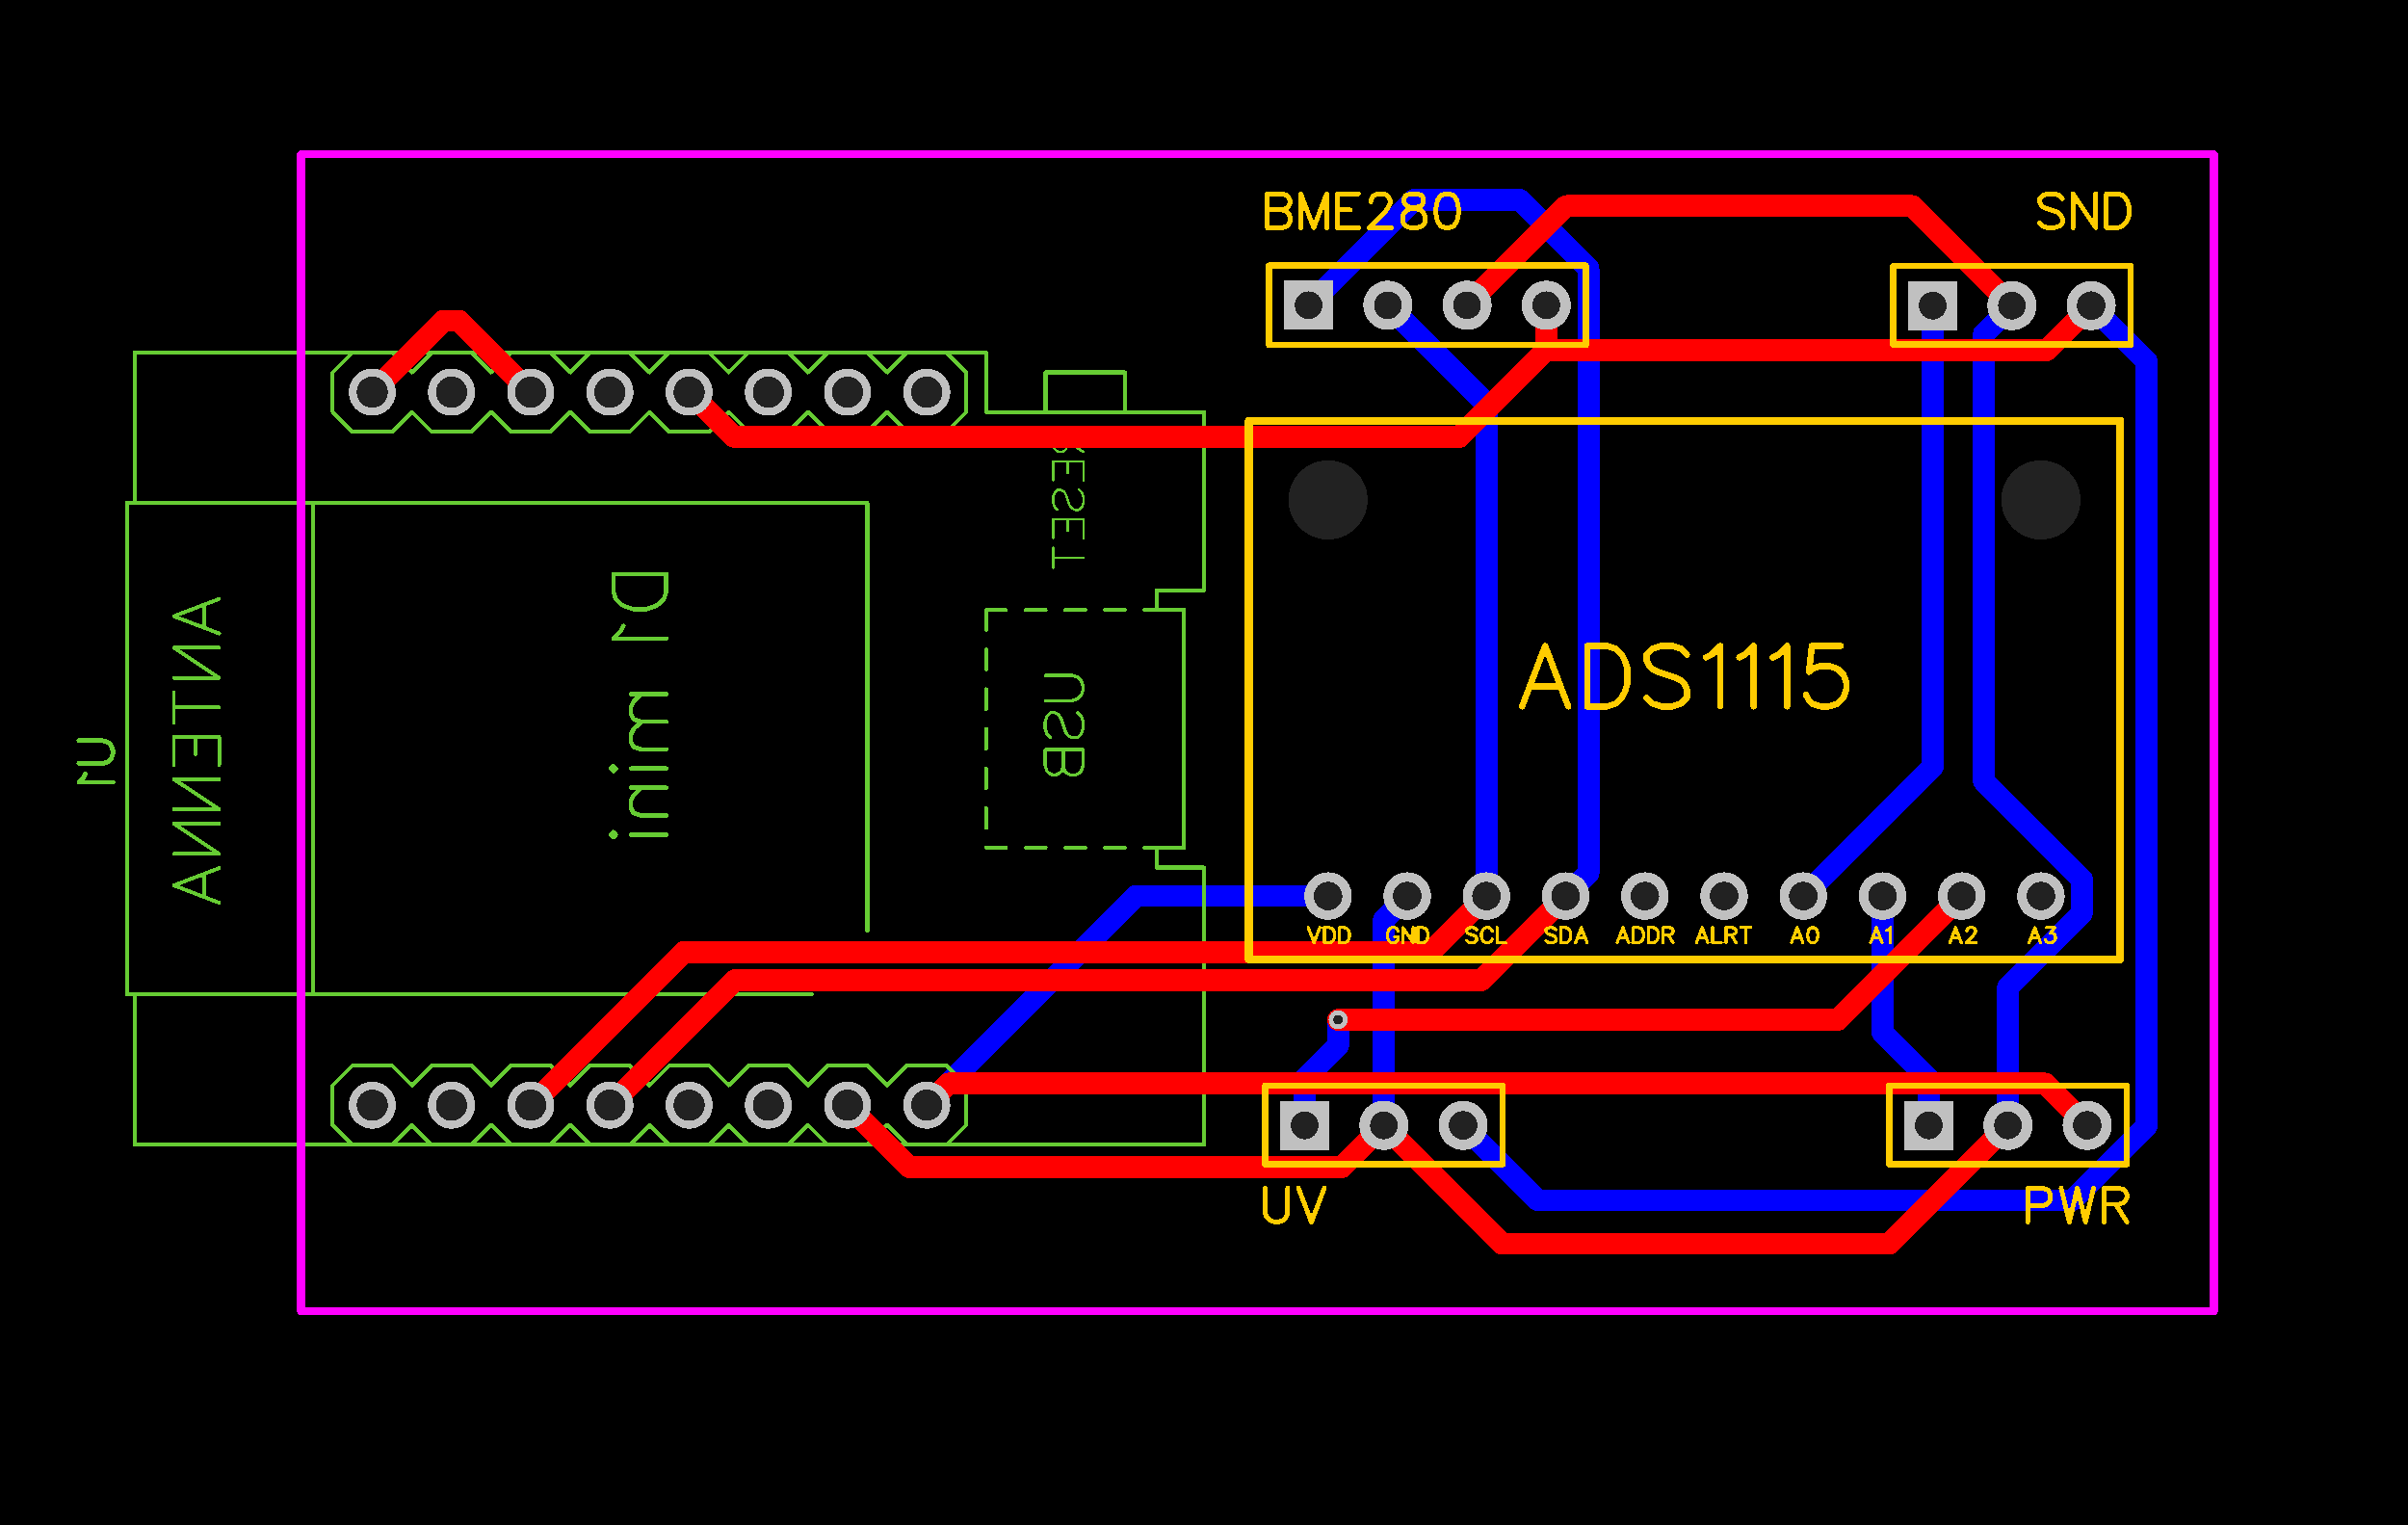 <svg xmlns="http://www.w3.org/2000/svg" xmlns:xlink="http://www.w3.org/1999/xlink" width="77.216mm" height="48.895mm" viewBox="4009.5 3103.5 304 192.5"><title></title><style type="text/css">
*[layerid="1"] {stroke:#FF0000;fill:#FF0000;}
*[layerid="2"] {stroke:#0000FF;fill:#0000FF;}
*[layerid="3"] {stroke:#FFCC00;fill:#FFCC00;}
*[layerid="4"] {stroke:#66CC33;fill:#66CC33;}
*[layerid="5"] {stroke:#808080;fill:#808080;}
*[layerid="6"] {stroke:#800000;fill:#800000;}
*[layerid="7"] {stroke:#800080;fill:#800080;stroke-opacity:0.7;fill-opacity:0.7;}
*[layerid="8"] {stroke:#AA00FF;fill:#AA00FF;stroke-opacity:0.7;fill-opacity:0.7;}
*[layerid="9"] {stroke:#6464FF;fill:#6464FF;}
*[layerid="10"] {stroke:#FF00FF;fill:#FF00FF;}
*[layerid="11"] {stroke:#C0C0C0;fill:#C0C0C0;}
*[layerid="12"] {stroke:#FFFFFF;fill:#FFFFFF;}
*[layerid="13"] {stroke:#33CC99;fill:#33CC99;}
*[layerid="14"] {stroke:#5555FF;fill:#5555FF;}
*[layerid="15"] {stroke:#F022F0;fill:#F022F0;}
*[layerid="19"] {stroke:#66CCFF;fill:#66CCFF;}
*[layerid="21"] {stroke:#999966;fill:#999966;}
*[layerid="22"] {stroke:#008000;fill:#008000;}
*[layerid="23"] {stroke:#00FF00;fill:#00FF00;}
*[layerid="24"] {stroke:#BC8E00;fill:#BC8E00;}
*[layerid="25"] {stroke:#70DBFA;fill:#70DBFA;}
*[layerid="26"] {stroke:#00CC66;fill:#00CC66;}
*[layerid="27"] {stroke:#9966FF;fill:#9966FF;}
*[layerid="28"] {stroke:#800080;fill:#800080;}
*[layerid="29"] {stroke:#008080;fill:#008080;}
*[layerid="30"] {stroke:#15935F;fill:#15935F;}
*[layerid="31"] {stroke:#000080;fill:#000080;}
*[layerid="32"] {stroke:#00B400;fill:#00B400;}
*[layerid="33"] {stroke:#2E4756;fill:#2E4756;}
*[layerid="34"] {stroke:#99842F;fill:#99842F;}
*[layerid="35"] {stroke:#FFFFAA;fill:#FFFFAA;}
*[layerid="36"] {stroke:#99842F;fill:#99842F;}
*[layerid="37"] {stroke:#2E4756;fill:#2E4756;}
*[layerid="38"] {stroke:#3535FF;fill:#3535FF;}
*[layerid="39"] {stroke:#8000BC;fill:#8000BC;}
*[layerid="40"] {stroke:#43AE5F;fill:#43AE5F;}
*[layerid="41"] {stroke:#C3ECCE;fill:#C3ECCE;}
*[layerid="42"] {stroke:#728978;fill:#728978;}
*[layerid="43"] {stroke:#39503F;fill:#39503F;}
*[layerid="44"] {stroke:#0C715D;fill:#0C715D;}
*[layerid="45"] {stroke:#5A8A80;fill:#5A8A80;}
*[layerid="46"] {stroke:#2B937E;fill:#2B937E;}
*[layerid="47"] {stroke:#23999D;fill:#23999D;}
*[layerid="48"] {stroke:#45B4E3;fill:#45B4E3;}
*[layerid="49"] {stroke:#215DA1;fill:#215DA1;}
*[layerid="50"] {stroke:#4564D7;fill:#4564D7;}
*[layerid="51"] {stroke:#6969E9;fill:#6969E9;}
*[layerid="52"] {stroke:#9069E9;fill:#9069E9;}
*[layerid="99"] {stroke:#00CCCC;fill:#00CCCC;stroke-opacity:0.6;fill-opacity:0.6;}
*[layerid="100"] {stroke:#CC9999;fill:#CC9999;}
*[layerid="101"] {stroke:#66FFCC;fill:#66FFCC;}
*[layerid="Hole"] {stroke:#222222;fill:#222222;}
*[layerid="DRCError"] {stroke:#FAD609;fill:#FAD609;}
*[fill="none"] {fill: none;}
*[stroke="none"] {stroke: none;}
path, polyline, polygon, line {stroke-linecap:round;}
g[c_partid="part_pad"][layerid="1"] ellipse:not([c_etype="pad_outer"]) {fill:#FF0000;}
g[c_partid="part_pad"][layerid="1"] polygon:not([c_etype="pad_outer"]) {fill:#FF0000;}
g[c_partid="part_pad"][layerid="1"] polyline:not([c_etype="pad_outer"]) {stroke:#FF0000;}
g[c_partid="part_pad"][layerid="2"] ellipse:not([c_etype="pad_outer"]) {fill:#0000FF;}
g[c_partid="part_pad"][layerid="2"] polygon:not([c_etype="pad_outer"]) {fill:#0000FF;}
g[c_partid="part_pad"][layerid="2"] polyline:not([c_etype="pad_outer"]) {stroke:#0000FF;}
g[c_partid="part_pad"][layerid="11"] ellipse:not([c_etype="pad_outer"]) {fill:#C0C0C0;}
g[c_partid="part_pad"][layerid="11"] polygon:not([c_etype="pad_outer"]) {fill:#C0C0C0;}
g[c_partid="part_pad"][layerid="11"] polyline:not([c_etype="pad_outer"]) {stroke:#C0C0C0;}
g[c_partid="part_pad"][layerid="11"] circle {fill:#222222;}
g[c_partid="part_pad"][layerid="11"] > polyline:nth-of-type(2) {stroke:#222222;}
g[c_partid="part_pad"][layerid="11"][c_shape="ELLIPSE"]  polyline:nth-last-of-type(1) {stroke:#222222;}
g[c_partid="part_pad"][layerid="11"][c_shape="RECT"]  polyline:nth-last-of-type(1) {stroke:#222222;}
g[c_partid="part_pad"][layerid="11"][c_shape="POLYGON"]  polyline:nth-last-of-type(1) {stroke:#222222;}
g[c_partid="part_via"] > * + circle, #gCurParts g[c_partid="part_via"] > * + circle {fill:#222222;}
g[c_partid="part_pad"] > polygon[c_etype="pad_outer"], #gCurParts g[c_partid="part_pad"] > polygon[c_etype="pad_outer"] {stroke-linejoin: round;stroke-miterlimit: 100;}
g[c_partid="part_hole"] > circle {fill: #222222;}path, polyline, polygon {stroke-linejoin:round;}
rect, circle, ellipse, polyline, line, polygon, path {shape-rendering:crispEdges;}
</style>
<rect x="4009.5" y="3103.5" width="304" height="192.5" fill="#000000" stroke="none"/><polyline points="4273.5 3142.08 4280.5 3149.08 4280.5 3245.62 4271.12 3255 4203.66 3255 4194.21 3245.55" stroke-width="2.756"  stroke-linecap="round" fill="none" layerid="2" net="SENS_PWR" id="gge12396" locked="0" /><polyline points="4184.21 3245.55 4184.21 3219.553 4187.16 3216.603" stroke-width="2.756"  stroke-linecap="round" fill="none" layerid="2" net="GND_BOARD" id="gge12429" locked="0" /><polyline points="4263 3245.55 4263 3228.075 4263.001 3228.075 4272.331 3218.745 4272.331 3214.461 4259.954 3202.084 4259.954 3145.626 4263.5 3142.08" stroke-width="2.756"  stroke-linecap="round" fill="none" layerid="2" net="GND_BOARD" id="gge12423" locked="0" /><polyline points="4177.16 3216.603 4152.897 3216.603 4126.5 3243" stroke-width="2.756"  stroke-linecap="round" fill="none" layerid="2" net="5V_BOARD" id="gge12417" locked="0" /><polyline points="4253.5 3142.08 4253.5 3200.263 4237.16 3216.603" stroke-width="2.756"  stroke-linecap="round" fill="none" layerid="2" net="UV_SENS" id="gge12414" locked="0" /><polyline points="4253 3239.692 4247.16 3233.852 4247.16 3216.603" stroke-width="2.756"  stroke-linecap="round" fill="none" layerid="2" net="BAT_SENS_BOARD" id="gge12411" locked="0" /><polyline points="4253 3245.55 4253 3239.692" stroke-width="2.756"  stroke-linecap="round" fill="none" layerid="2" net="BAT_SENS_BOARD" id="gge12408" locked="0" /><polyline points="4174.71 3142.03 4188.024 3128.716 4201.363 3128.716 4210.041 3137.394 4210.041 3213.722 4207.16 3216.603" stroke-width="2.756"  stroke-linecap="round" fill="none" layerid="2" net="SDA" id="gge12390" locked="0" /><polyline points="4197.16 3216.603 4197.16 3154.48 4184.71 3142.03" stroke-width="2.756"  stroke-linecap="round" fill="none" layerid="2" net="SCL" id="gge12384" locked="0" /><polyline points="4174.21 3239.692 4178.444 3235.458 4178.444 3232.222" stroke-width="2.756"  stroke-linecap="round" fill="none" layerid="2" net="SOUND_SENS" id="gge12378" locked="0" /><polyline points="4174.21 3245.55 4174.21 3239.692" stroke-width="2.756"  stroke-linecap="round" fill="none" layerid="2" net="SOUND_SENS" id="gge12372" locked="0" /><polyline points="4049 3167 4119 3167 4119 3221" stroke-width="0.5"  stroke-linecap="round" fill="none" layerid="4" net="" id="gge708" locked="0" /><polyline points="4084 3148 4081.5 3150.5 4079 3148 4074 3148 4071.5 3150.5 4069 3148 4064 3148 4061.5 3150.5 4059 3148 4054 3148 4051.5 3150.5 4051.5 3155.5 4054 3158 4059 3158 4061.5 3155.5 4064 3158 4069 3158 4071.5 3155.5 4074 3158 4079 3158 4081.5 3155.5 4084 3158 4089 3158 4091.5 3155.5 4094 3158 4099 3158 4101.5 3155.5 4104 3158 4109 3158 4111.5 3155.5 4114 3158 4119 3158 4121.5 3155.5 4124 3158 4129 3158 4131.5 3155.5 4131.5 3150.5 4129 3148" stroke-width="0.5"  stroke-linecap="round" fill="none" layerid="4" net="" id="gge606" locked="0" /><polyline points="4089 3148 4091.5 3150.5 4094 3148" stroke-width="0.5"  stroke-linecap="round" fill="none" layerid="4" net="" id="gge609" locked="0" /><polyline points="4099 3148 4101.5 3150.5 4104 3148" stroke-width="0.5"  stroke-linecap="round" fill="none" layerid="4" net="" id="gge612" locked="0" /><polyline points="4109 3148 4111.5 3150.5 4114 3148" stroke-width="0.5"  stroke-linecap="round" fill="none" layerid="4" net="" id="gge615" locked="0" /><polyline points="4119 3148 4121.5 3150.5 4124 3148" stroke-width="0.5"  stroke-linecap="round" fill="none" layerid="4" net="" id="gge618" locked="0" /><polyline points="4054 3148 4026.5 3148 4026.5 3167 4049 3167 4049 3229 4112 3229" stroke-width="0.5"  stroke-linecap="round" fill="none" layerid="4" net="" id="gge621" locked="0" /><polyline points="4049 3229 4026.5 3229 4026.5 3248 4054 3248 4059 3248 4064 3248 4069 3248 4074 3248 4079 3248 4161.5 3248 4161.5 3213 4155.5 3213 4155.5 3210.5 4154 3210.5" stroke-width="0.5"  stroke-linecap="round" fill="none" layerid="4" net="" id="gge624" locked="0" /><polyline points="4074 3148 4069 3148" stroke-width="0.5"  stroke-linecap="round" fill="none" layerid="4" net="" id="gge627" locked="0" /><polyline points="4064 3148 4059 3148" stroke-width="0.5"  stroke-linecap="round" fill="none" layerid="4" net="" id="gge630" locked="0" /><polyline points="4079 3248 4081.5 3245.5 4084 3248" stroke-width="0.5"  stroke-linecap="round" fill="none" layerid="4" net="" id="gge633" locked="0" /><polyline points="4089 3248 4091.5 3245.5 4094 3248" stroke-width="0.5"  stroke-linecap="round" fill="none" layerid="4" net="" id="gge636" locked="0" /><polyline points="4099 3248 4101.5 3245.5 4104 3248" stroke-width="0.5"  stroke-linecap="round" fill="none" layerid="4" net="" id="gge639" locked="0" /><polyline points="4109 3248 4111.5 3245.5 4114 3248" stroke-width="0.5"  stroke-linecap="round" fill="none" layerid="4" net="" id="gge642" locked="0" /><polyline points="4119 3248 4121.5 3245.5 4124 3248" stroke-width="0.5"  stroke-linecap="round" fill="none" layerid="4" net="" id="gge645" locked="0" /><polyline points="4129 3248 4131.5 3245.5 4131.5 3240.5 4129 3238 4124 3238 4121.5 3240.5 4119 3238 4114 3238 4111.5 3240.5 4109 3238 4104 3238 4101.5 3240.5 4099 3238 4094 3238 4091.5 3240.5 4089 3238 4084 3238 4081.5 3240.5 4079 3238 4074 3238 4071.5 3240.5 4069 3238 4064 3238 4061.5 3240.5 4059 3238 4054 3238 4051.5 3240.5 4051.5 3245.5 4054 3248" stroke-width="0.5"  stroke-linecap="round" fill="none" layerid="4" net="" id="gge648" locked="0" /><polyline points="4059 3248 4061.5 3245.5 4064 3248" stroke-width="0.5"  stroke-linecap="round" fill="none" layerid="4" net="" id="gge651" locked="0" /><polyline points="4069 3248 4071.5 3245.5 4074 3248" stroke-width="0.5"  stroke-linecap="round" fill="none" layerid="4" net="" id="gge654" locked="0" /><polyline points="4079 3148 4134 3148 4134 3155.5 4141.5 3155.5 4151.5 3155.5 4161.5 3155.5 4161.5 3178 4155.5 3178 4155.5 3180.5 4154 3180.5" stroke-width="0.5"  stroke-linecap="round" fill="none" layerid="4" net="" id="gge657" locked="0" /><polyline points="4141.5 3155.5 4141.5 3150.5 4151.5 3150.5 4151.5 3155.5" stroke-width="0.5"  stroke-linecap="round" fill="none" layerid="4" net="" id="gge660" locked="0" /><polyline points="4155.5 3180.5 4159 3180.5 4159 3210.5 4155.5 3210.5" stroke-width="0.5"  stroke-linecap="round" fill="none" layerid="4" net="" id="gge663" locked="0" /><polyline points="4134 3183 4134 3180.5 4136.5 3180.5" stroke-width="0.5"  stroke-linecap="round" fill="none" layerid="4" net="" id="gge666" locked="0" /><polyline points="4139 3180.5 4141.5 3180.5" stroke-width="0.5"  stroke-linecap="round" fill="none" layerid="4" net="" id="gge669" locked="0" /><polyline points="4144 3180.5 4146.5 3180.5" stroke-width="0.5"  stroke-linecap="round" fill="none" layerid="4" net="" id="gge672" locked="0" /><polyline points="4149 3180.5 4151.5 3180.5" stroke-width="0.5"  stroke-linecap="round" fill="none" layerid="4" net="" id="gge675" locked="0" /><polyline points="4134 3185.5 4134 3188" stroke-width="0.5"  stroke-linecap="round" fill="none" layerid="4" net="" id="gge678" locked="0" /><polyline points="4134 3190.5 4134 3193" stroke-width="0.5"  stroke-linecap="round" fill="none" layerid="4" net="" id="gge681" locked="0" /><polyline points="4134 3195.5 4134 3198" stroke-width="0.5"  stroke-linecap="round" fill="none" layerid="4" net="" id="gge684" locked="0" /><polyline points="4134 3200.5 4134 3203" stroke-width="0.5"  stroke-linecap="round" fill="none" layerid="4" net="" id="gge687" locked="0" /><polyline points="4134 3205.5 4134 3208" stroke-width="0.5"  stroke-linecap="round" fill="none" layerid="4" net="" id="gge690" locked="0" /><polyline points="4134 3210.5 4136.5 3210.5" stroke-width="0.5"  stroke-linecap="round" fill="none" layerid="4" net="" id="gge693" locked="0" /><polyline points="4139 3210.5 4141.5 3210.5" stroke-width="0.5"  stroke-linecap="round" fill="none" layerid="4" net="" id="gge696" locked="0" /><polyline points="4144 3210.5 4146.5 3210.5" stroke-width="0.5"  stroke-linecap="round" fill="none" layerid="4" net="" id="gge699" locked="0" /><polyline points="4149 3210.5 4151.5 3210.5" stroke-width="0.5"  stroke-linecap="round" fill="none" layerid="4" net="" id="gge702" locked="0" /><polyline points="4026.5 3167 4025.5 3167 4025.5 3229 4026.5 3229" stroke-width="0.5"  stroke-linecap="round" fill="none" layerid="4" net="" id="gge705" locked="0" /><g c_partid="part_pcbtext" c_etype="" c_origin="4024,3197" c_rotation="90" c_mirror="1" id="gge543" locked="0" layerid="4" c_shapetype="group" ><path c_fontsize="4.5" c_fontfamily="" c_text="U1" d="M 4019.46 3197 L 4022.53 3197 L 4023.14 3197.2 L 4023.55 3197.61 L 4023.75 3198.23 L 4023.75 3198.64 L 4023.55 3199.25 L 4023.14 3199.66 L 4022.53 3199.86 L 4019.46 3199.86 M 4020.28 3201.21 L 4020.07 3201.62 L 4019.46 3202.24 L 4023.75 3202.24" fill="none"  stroke-width="0.6" c_note="note_pre" /></g><g c_partid="part_pcbtext" c_etype="" c_origin="4017,3197" c_rotation="90" c_mirror="1" id="gge537" locked="0" layerid="4" c_shapetype="group" display="none"><path c_fontsize="4.5" c_fontfamily="" c_text="WEMOS_D1_MINI_PRO4" d="M 4012.46 3197 L 4016.75 3198.02 M 4012.46 3199.05 L 4016.75 3198.02 M 4012.46 3199.05 L 4016.75 3200.07 M 4012.46 3201.09 L 4016.75 3200.07 M 4012.46 3202.44 L 4016.75 3202.44 M 4012.46 3202.44 L 4012.46 3205.1 M 4014.5 3202.44 L 4014.5 3204.08 M 4016.75 3202.44 L 4016.75 3205.1 M 4012.46 3206.45 L 4016.75 3206.45 M 4012.46 3206.45 L 4016.75 3208.09 M 4012.46 3209.72 L 4016.75 3208.09 M 4012.46 3209.72 L 4016.75 3209.72 M 4012.46 3212.3 L 4012.66 3211.89 L 4013.07 3211.48 L 4013.48 3211.28 L 4014.1 3211.07 L 4015.12 3211.07 L 4015.73 3211.28 L 4016.14 3211.48 L 4016.55 3211.89 L 4016.75 3212.3 L 4016.75 3213.12 L 4016.55 3213.53 L 4016.14 3213.94 L 4015.73 3214.14 L 4015.12 3214.35 L 4014.1 3214.35 L 4013.48 3214.14 L 4013.07 3213.94 L 4012.66 3213.53 L 4012.46 3213.12 L 4012.46 3212.3 M 4013.07 3218.56 L 4012.66 3218.15 L 4012.46 3217.54 L 4012.46 3216.72 L 4012.66 3216.1 L 4013.07 3215.7 L 4013.48 3215.7 L 4013.89 3215.9 L 4014.1 3216.1 L 4014.3 3216.51 L 4014.71 3217.74 L 4014.91 3218.15 L 4015.12 3218.35 L 4015.53 3218.56 L 4016.14 3218.56 L 4016.55 3218.15 L 4016.75 3217.54 L 4016.75 3216.72 L 4016.55 3216.1 L 4016.14 3215.7 M 4018.19 3219.91 L 4018.19 3223.59 M 4012.46 3224.94 L 4016.75 3224.94 M 4012.46 3224.94 L 4012.46 3226.37 L 4012.66 3226.99 L 4013.07 3227.4 L 4013.48 3227.6 L 4014.1 3227.8 L 4015.12 3227.8 L 4015.73 3227.6 L 4016.14 3227.4 L 4016.55 3226.99 L 4016.75 3226.37 L 4016.75 3224.94 M 4013.28 3229.15 L 4013.07 3229.56 L 4012.46 3230.18 L 4016.75 3230.18 M 4018.19 3231.53 L 4018.19 3235.21 M 4012.46 3236.56 L 4016.75 3236.56 M 4012.46 3236.56 L 4016.75 3238.2 M 4012.46 3239.83 L 4016.75 3238.2 M 4012.46 3239.83 L 4016.75 3239.83 M 4012.46 3241.18 L 4016.75 3241.18 M 4012.46 3242.53 L 4016.75 3242.53 M 4012.46 3242.53 L 4016.75 3245.4 M 4012.46 3245.4 L 4016.75 3245.4 M 4012.46 3246.75 L 4016.75 3246.75 M 4018.19 3248.1 L 4018.19 3251.78 M 4012.46 3253.13 L 4016.75 3253.13 M 4012.46 3253.13 L 4012.46 3254.97 L 4012.66 3255.58 L 4012.87 3255.79 L 4013.28 3255.99 L 4013.89 3255.99 L 4014.3 3255.79 L 4014.5 3255.58 L 4014.71 3254.97 L 4014.71 3253.13 M 4012.46 3257.34 L 4016.75 3257.34 M 4012.46 3257.34 L 4012.46 3259.18 L 4012.66 3259.8 L 4012.87 3260 L 4013.28 3260.2 L 4013.69 3260.2 L 4014.1 3260 L 4014.3 3259.8 L 4014.5 3259.18 L 4014.5 3257.34 M 4014.5 3258.77 L 4016.75 3260.2 M 4012.46 3262.78 L 4012.66 3262.37 L 4013.07 3261.96 L 4013.48 3261.76 L 4014.1 3261.55 L 4015.12 3261.55 L 4015.73 3261.76 L 4016.14 3261.96 L 4016.55 3262.37 L 4016.75 3262.78 L 4016.75 3263.6 L 4016.55 3264.01 L 4016.14 3264.42 L 4015.73 3264.62 L 4015.12 3264.83 L 4014.1 3264.83 L 4013.48 3264.62 L 4013.07 3264.42 L 4012.66 3264.01 L 4012.46 3263.6 L 4012.46 3262.78 M 4012.46 3268.22 L 4015.32 3266.18 L 4015.32 3269.25 M 4012.46 3268.22 L 4016.75 3268.22" fill="none"  stroke-width="0.6" c_note="note_name" /></g><g c_partid="part_pcbtext" c_etype="" c_origin="4037.5,3179.1" c_rotation="90" c_mirror="1" id="gge717" locked="0" layerid="4" c_shapetype="group" ><path c_fontsize="6" c_fontfamily="" c_text="ANTENNA" d="M 4031.45 3181.28 L 4037.17 3179.1 M 4031.45 3181.28 L 4037.17 3183.46 M 4035.26 3179.92 L 4035.26 3182.65 M 4031.45 3185.26 L 4037.17 3185.26 M 4031.45 3185.26 L 4037.17 3189.08 M 4031.45 3189.08 L 4037.17 3189.08 M 4031.45 3192.79 L 4037.17 3192.79 M 4031.45 3190.88 L 4031.45 3194.7 M 4031.45 3196.5 L 4037.17 3196.5 M 4031.45 3196.5 L 4031.45 3200.05 M 4034.17 3196.5 L 4034.17 3198.68 M 4037.17 3196.5 L 4037.17 3200.05 M 4031.45 3201.85 L 4037.17 3201.85 M 4031.45 3201.85 L 4037.17 3205.66 M 4031.45 3205.66 L 4037.17 3205.66 M 4031.45 3207.46 L 4037.17 3207.46 M 4031.45 3207.46 L 4037.17 3211.28 M 4031.45 3211.28 L 4037.17 3211.28 M 4031.45 3215.26 L 4037.17 3213.08 M 4031.45 3215.26 L 4037.17 3217.45 M 4035.26 3213.9 L 4035.26 3216.63" fill="none"  stroke-width="0.48"  /></g><g c_partid="part_pcbtext" c_etype="" c_origin="4094,3175.95" c_rotation="90" c_mirror="1" id="gge723" locked="0" layerid="4" c_shapetype="group" ><path c_fontsize="7" c_fontfamily="" c_text="D1 mini" d="M 4086.94 3175.95 L 4093.62 3175.95 M 4086.94 3175.95 L 4086.94 3178.18 L 4087.25 3179.13 L 4087.89 3179.77 L 4088.53 3180.09 L 4089.48 3180.4 L 4091.07 3180.4 L 4092.03 3180.09 L 4092.66 3179.77 L 4093.3 3179.13 L 4093.62 3178.18 L 4093.62 3175.95 M 4088.21 3182.5 L 4087.89 3183.14 L 4086.94 3184.1 L 4093.62 3184.1 M 4089.16 3191.1 L 4093.62 3191.1 M 4090.44 3191.1 L 4089.48 3192.05 L 4089.16 3192.69 L 4089.16 3193.64 L 4089.48 3194.28 L 4090.44 3194.6 L 4093.62 3194.6 M 4090.44 3194.6 L 4089.48 3195.55 L 4089.16 3196.19 L 4089.16 3197.14 L 4089.48 3197.78 L 4090.44 3198.1 L 4093.62 3198.1 M 4086.94 3200.2 L 4087.25 3200.51 L 4086.94 3200.83 L 4086.62 3200.51 L 4086.94 3200.2 M 4089.16 3200.51 L 4093.62 3200.51 M 4089.16 3202.93 L 4093.62 3202.93 M 4090.44 3202.93 L 4089.48 3203.89 L 4089.16 3204.52 L 4089.16 3205.48 L 4089.48 3206.11 L 4090.44 3206.43 L 4093.62 3206.43 M 4086.94 3208.53 L 4087.25 3208.85 L 4086.94 3209.17 L 4086.62 3208.85 L 4086.94 3208.53 M 4089.16 3208.85 L 4093.62 3208.85" fill="none"  stroke-width="0.56"  /></g><g c_partid="part_pcbtext" c_etype="" c_origin="4146.5,3158" c_rotation="90" c_mirror="1" id="gge729" locked="0" layerid="4" c_shapetype="group" ><path c_fontsize="4" c_fontfamily="" c_text="RESET" d="M 4142.46 3158 L 4146.28 3158 M 4142.46 3158 L 4142.46 3159.64 L 4142.65 3160.18 L 4142.83 3160.36 L 4143.19 3160.55 L 4143.55 3160.55 L 4143.92 3160.36 L 4144.1 3160.18 L 4144.28 3159.64 L 4144.28 3158 M 4144.28 3159.27 L 4146.28 3160.55 M 4142.46 3161.75 L 4146.28 3161.75 M 4142.46 3161.75 L 4142.46 3164.11 M 4144.28 3161.75 L 4144.28 3163.2 M 4146.28 3161.75 L 4146.28 3164.11 M 4143.01 3167.85 L 4142.65 3167.49 L 4142.46 3166.95 L 4142.46 3166.22 L 4142.65 3165.67 L 4143.01 3165.31 L 4143.37 3165.31 L 4143.74 3165.49 L 4143.92 3165.67 L 4144.1 3166.04 L 4144.46 3167.13 L 4144.65 3167.49 L 4144.83 3167.67 L 4145.19 3167.85 L 4145.74 3167.85 L 4146.1 3167.49 L 4146.28 3166.95 L 4146.28 3166.22 L 4146.1 3165.67 L 4145.74 3165.31 M 4142.46 3169.05 L 4146.28 3169.05 M 4142.46 3169.05 L 4142.46 3171.42 M 4144.28 3169.05 L 4144.28 3170.51 M 4146.28 3169.05 L 4146.28 3171.42 M 4142.46 3173.89 L 4146.28 3173.89 M 4142.46 3172.62 L 4142.46 3175.16" fill="none"  stroke-width="0.32"  /></g><g c_partid="part_pcbtext" c_etype="" c_origin="4146.5,3188.75" c_rotation="90" c_mirror="1" id="gge735" locked="0" layerid="4" c_shapetype="group" ><path c_fontsize="5" c_fontfamily="" c_text="USB" d="M 4141.45 3188.75 L 4144.86 3188.75 L 4145.55 3188.98 L 4146 3189.43 L 4146.23 3190.11 L 4146.23 3190.57 L 4146 3191.25 L 4145.55 3191.7 L 4144.86 3191.93 L 4141.45 3191.93 M 4142.14 3196.61 L 4141.68 3196.16 L 4141.45 3195.48 L 4141.45 3194.57 L 4141.68 3193.89 L 4142.14 3193.43 L 4142.59 3193.43 L 4143.05 3193.66 L 4143.27 3193.89 L 4143.5 3194.34 L 4143.95 3195.7 L 4144.18 3196.16 L 4144.41 3196.39 L 4144.86 3196.61 L 4145.55 3196.61 L 4146 3196.16 L 4146.23 3195.48 L 4146.23 3194.57 L 4146 3193.89 L 4145.55 3193.43 M 4141.45 3198.11 L 4146.23 3198.11 M 4141.45 3198.11 L 4141.45 3200.16 L 4141.68 3200.84 L 4141.91 3201.07 L 4142.36 3201.3 L 4142.82 3201.3 L 4143.27 3201.07 L 4143.5 3200.84 L 4143.73 3200.16 M 4143.73 3198.11 L 4143.73 3200.16 L 4143.95 3200.84 L 4144.18 3201.07 L 4144.64 3201.3 L 4145.32 3201.3 L 4145.77 3201.07 L 4146 3200.84 L 4146.23 3200.16 L 4146.23 3198.11" fill="none"  stroke-width="0.4"  /></g><polyline points="4263 3245.55 4248.05 3260.5 4199.16 3260.5 4184.21 3245.55" stroke-width="2.756"  stroke-linecap="round" fill="none" layerid="1" net="GND_BOARD" id="gge12432" locked="0" /><polyline points="4263.5 3142.08 4250.92 3129.5 4207.24 3129.5 4194.71 3142.03" stroke-width="2.756"  stroke-linecap="round" fill="none" layerid="1" net="GND_BOARD" id="gge12426" locked="0" /><polyline points="4076.5 3153 4067.5 3144 4065.5 3144 4056.5 3153" stroke-width="2.756"  stroke-linecap="round" fill="none" layerid="1" net="U1_9" id="gge12438" locked="0" /><polyline points="4116.5 3243 4124.322 3250.822 4178.938 3250.822 4184.21 3245.55" stroke-width="2.756"  stroke-linecap="round" fill="none" layerid="1" net="GND_BOARD" id="gge12435" locked="0" /><polyline points="4273 3245.55 4267.728 3240.278 4129.222 3240.278 4126.5 3243" stroke-width="2.756"  stroke-linecap="round" fill="none" layerid="1" net="5V_BOARD" id="gge12420" locked="0" /><polyline points="4204.71 3147.717 4267.863 3147.717 4273.5 3142.08" stroke-width="2.756"  stroke-linecap="round" fill="none" layerid="1" net="SENS_PWR" id="gge12405" locked="0" /><polyline points="4096.5 3153 4102.126 3158.626 4193.801 3158.626 4204.71 3147.717" stroke-width="2.756"  stroke-linecap="round" fill="none" layerid="1" net="SENS_PWR" id="gge12402" locked="0" /><polyline points="4204.71 3147.717 4204.71 3142.03" stroke-width="2.756"  stroke-linecap="round" fill="none" layerid="1" net="SENS_PWR" id="gge12399" locked="0" /><polyline points="4086.5 3243 4102.278 3227.222 4196.541 3227.222 4207.16 3216.603" stroke-width="2.756"  stroke-linecap="round" fill="none" layerid="1" net="SDA" id="gge12393" locked="0" /><polyline points="4076.5 3243 4095.828 3223.672 4190.091 3223.672 4197.16 3216.603" stroke-width="2.756"  stroke-linecap="round" fill="none" layerid="1" net="SCL" id="gge12387" locked="0" /><polyline points="4178.444 3232.222 4241.541 3232.222 4257.16 3216.603" stroke-width="2.756"  stroke-linecap="round" fill="none" layerid="1" net="SOUND_SENS" id="gge12375" locked="0" /><g c_partid="part_pad" c_etype="pinpart" c_origin="4177.16,3216.603" layerid="11" number="1" net="5V_BOARD" plated ="Y"  id="gge1143" locked="0" c_rotation="0" c_width="6" c_height="6" title="5V_BOARD" c_shape="ELLIPSE" pasteexpansion="0" solderexpansion="0.2"><ellipse c_etype="pad_shell" cx="4177.16" cy="3216.603" rx="3" ry="3" layerid="11" stroke-width="0"/><circle c_etype="pad_hole" cx="4177.16" cy="3216.603" r="1.8" layerid="11" stroke-width="0"/></g><g c_partid="part_pad" c_etype="pinpart" c_origin="4187.16,3216.603" layerid="11" number="2" net="GND_BOARD" plated ="Y"  id="gge1158" locked="0" c_rotation="0" c_width="6" c_height="6" title="GND_BOARD" c_shape="ELLIPSE" pasteexpansion="0" solderexpansion="0.2"><ellipse c_etype="pad_shell" cx="4187.16" cy="3216.603" rx="3" ry="3" layerid="11" stroke-width="0"/><circle c_etype="pad_hole" cx="4187.16" cy="3216.603" r="1.8" layerid="11" stroke-width="0"/></g><g c_partid="part_pad" c_etype="pinpart" c_origin="4197.16,3216.603" layerid="11" number="3" net="SCL" plated ="Y"  id="gge1173" locked="0" c_rotation="0" c_width="6" c_height="6" title="SCL" c_shape="ELLIPSE" pasteexpansion="0" solderexpansion="0.2"><ellipse c_etype="pad_shell" cx="4197.16" cy="3216.603" rx="3" ry="3" layerid="11" stroke-width="0"/><circle c_etype="pad_hole" cx="4197.16" cy="3216.603" r="1.8" layerid="11" stroke-width="0"/></g><g c_partid="part_pad" c_etype="pinpart" c_origin="4207.16,3216.603" layerid="11" number="4" net="SDA" plated ="Y"  id="gge1188" locked="0" c_rotation="0" c_width="6" c_height="6" title="SDA" c_shape="ELLIPSE" pasteexpansion="0" solderexpansion="0.2"><ellipse c_etype="pad_shell" cx="4207.16" cy="3216.603" rx="3" ry="3" layerid="11" stroke-width="0"/><circle c_etype="pad_hole" cx="4207.16" cy="3216.603" r="1.8" layerid="11" stroke-width="0"/></g><g c_partid="part_pad" c_etype="pinpart" c_origin="4217.16,3216.603" layerid="11" number="5" net="" plated ="Y"  id="gge1203" locked="0" c_rotation="0" c_width="6" c_height="6" title="" c_shape="ELLIPSE" pasteexpansion="0" solderexpansion="0.2"><ellipse c_etype="pad_shell" cx="4217.16" cy="3216.603" rx="3" ry="3" layerid="11" stroke-width="0"/><circle c_etype="pad_hole" cx="4217.16" cy="3216.603" r="1.8" layerid="11" stroke-width="0"/></g><g c_partid="part_pad" c_etype="pinpart" c_origin="4227.16,3216.603" layerid="11" number="6" net="" plated ="Y"  id="gge1218" locked="0" c_rotation="0" c_width="6" c_height="6" title="" c_shape="ELLIPSE" pasteexpansion="0" solderexpansion="0.2"><ellipse c_etype="pad_shell" cx="4227.16" cy="3216.603" rx="3" ry="3" layerid="11" stroke-width="0"/><circle c_etype="pad_hole" cx="4227.16" cy="3216.603" r="1.8" layerid="11" stroke-width="0"/></g><g c_partid="part_pad" c_etype="pinpart" c_origin="4237.16,3216.603" layerid="11" number="7" net="UV_SENS" plated ="Y"  id="gge1233" locked="0" c_rotation="0" c_width="6" c_height="6" title="UV_SENS" c_shape="ELLIPSE" pasteexpansion="0" solderexpansion="0.2"><ellipse c_etype="pad_shell" cx="4237.16" cy="3216.603" rx="3" ry="3" layerid="11" stroke-width="0"/><circle c_etype="pad_hole" cx="4237.16" cy="3216.603" r="1.8" layerid="11" stroke-width="0"/></g><g c_partid="part_pad" c_etype="pinpart" c_origin="4247.16,3216.603" layerid="11" number="8" net="BAT_SENS_BOARD" plated ="Y"  id="gge1248" locked="0" c_rotation="0" c_width="6" c_height="6" title="BAT_SENS_BOARD" c_shape="ELLIPSE" pasteexpansion="0" solderexpansion="0.2"><ellipse c_etype="pad_shell" cx="4247.16" cy="3216.603" rx="3" ry="3" layerid="11" stroke-width="0"/><circle c_etype="pad_hole" cx="4247.16" cy="3216.603" r="1.8" layerid="11" stroke-width="0"/></g><g c_partid="part_pad" c_etype="pinpart" c_origin="4257.16,3216.603" layerid="11" number="9" net="SOUND_SENS" plated ="Y"  id="gge1263" locked="0" c_rotation="0" c_width="6" c_height="6" title="SOUND_SENS" c_shape="ELLIPSE" pasteexpansion="0" solderexpansion="0.2"><ellipse c_etype="pad_shell" cx="4257.16" cy="3216.603" rx="3" ry="3" layerid="11" stroke-width="0"/><circle c_etype="pad_hole" cx="4257.16" cy="3216.603" r="1.8" layerid="11" stroke-width="0"/></g><g c_partid="part_pad" c_etype="pinpart" c_origin="4267.16,3216.603" layerid="11" number="10" net="" plated ="Y"  id="gge1278" locked="0" c_rotation="0" c_width="6" c_height="6" title="" c_shape="ELLIPSE" pasteexpansion="0" solderexpansion="0.2"><ellipse c_etype="pad_shell" cx="4267.16" cy="3216.603" rx="3" ry="3" layerid="11" stroke-width="0"/><circle c_etype="pad_hole" cx="4267.16" cy="3216.603" r="1.8" layerid="11" stroke-width="0"/></g><g c_partid="part_pad" c_etype="pinpart" c_origin="4253.5,3142.08" layerid="11" number="1" net="UV_SENS" plated ="Y"  id="gge10747" locked="0" c_rotation="0" c_width="6.2" c_height="6.2" title="UV_SENS" c_shape="RECT" pasteexpansion="0" solderexpansion="0.2"><polygon  c_etype="pad_shell" points="4250.4 3138.98 4256.6 3138.98 4256.6 3145.18 4250.4 3145.18" layerid="11" stroke-width="0" /><circle c_etype="pad_hole" cx="4253.5" cy="3142.08" r="1.75" layerid="11" stroke-width="0"/></g><g c_partid="part_pad" c_etype="pinpart" c_origin="4263.5,3142.08" layerid="11" number="2" net="GND_BOARD" plated ="Y"  id="gge10762" locked="0" c_rotation="0" c_width="6.2" c_height="6.2" title="GND_BOARD" c_shape="ELLIPSE" pasteexpansion="0" solderexpansion="0.2"><ellipse c_etype="pad_shell" cx="4263.5" cy="3142.08" rx="3.1" ry="3.1" layerid="11" stroke-width="0"/><circle c_etype="pad_hole" cx="4263.5" cy="3142.08" r="1.75" layerid="11" stroke-width="0"/></g><g c_partid="part_pad" c_etype="pinpart" c_origin="4273.5,3142.08" layerid="11" number="3" net="SENS_PWR" plated ="Y"  id="gge10777" locked="0" c_rotation="0" c_width="6.2" c_height="6.2" title="SENS_PWR" c_shape="ELLIPSE" pasteexpansion="0" solderexpansion="0.2"><ellipse c_etype="pad_shell" cx="4273.5" cy="3142.08" rx="3.1" ry="3.1" layerid="11" stroke-width="0"/><circle c_etype="pad_hole" cx="4273.5" cy="3142.08" r="1.8" layerid="11" stroke-width="0"/></g><g c_partid="part_pad" c_etype="pinpart" c_origin="4174.21,3245.55" layerid="11" number="1" net="SOUND_SENS" plated ="Y"  id="gge10828" locked="0" c_rotation="0" c_width="6.2" c_height="6.2" title="SOUND_SENS" c_shape="RECT" pasteexpansion="0" solderexpansion="0.2"><polygon  c_etype="pad_shell" points="4171.11 3242.45 4177.31 3242.45 4177.31 3248.65 4171.11 3248.65" layerid="11" stroke-width="0" /><circle c_etype="pad_hole" cx="4174.21" cy="3245.55" r="1.75" layerid="11" stroke-width="0"/></g><g c_partid="part_pad" c_etype="pinpart" c_origin="4184.21,3245.55" layerid="11" number="2" net="GND_BOARD" plated ="Y"  id="gge10843" locked="0" c_rotation="0" c_width="6.2" c_height="6.2" title="GND_BOARD" c_shape="ELLIPSE" pasteexpansion="0" solderexpansion="0.2"><ellipse c_etype="pad_shell" cx="4184.21" cy="3245.55" rx="3.1" ry="3.1" layerid="11" stroke-width="0"/><circle c_etype="pad_hole" cx="4184.21" cy="3245.55" r="1.75" layerid="11" stroke-width="0"/></g><g c_partid="part_pad" c_etype="pinpart" c_origin="4194.21,3245.55" layerid="11" number="3" net="SENS_PWR" plated ="Y"  id="gge10858" locked="0" c_rotation="0" c_width="6.2" c_height="6.2" title="SENS_PWR" c_shape="ELLIPSE" pasteexpansion="0" solderexpansion="0.2"><ellipse c_etype="pad_shell" cx="4194.21" cy="3245.55" rx="3.1" ry="3.1" layerid="11" stroke-width="0"/><circle c_etype="pad_hole" cx="4194.21" cy="3245.55" r="1.8" layerid="11" stroke-width="0"/></g><g c_partid="part_pad" c_etype="pinpart" c_origin="4174.71,3142.03" layerid="11" number="1" net="SDA" plated ="Y"  id="gge10918" locked="0" c_rotation="0" c_width="6.2" c_height="6.2" title="SDA" c_shape="RECT" pasteexpansion="0" solderexpansion="0.2"><polygon  c_etype="pad_shell" points="4171.61 3138.93 4177.81 3138.93 4177.81 3145.13 4171.61 3145.13" layerid="11" stroke-width="0" /><circle c_etype="pad_hole" cx="4174.71" cy="3142.03" r="1.75" layerid="11" stroke-width="0"/></g><g c_partid="part_pad" c_etype="pinpart" c_origin="4184.71,3142.03" layerid="11" number="2" net="SCL" plated ="Y"  id="gge10933" locked="0" c_rotation="0" c_width="6.2" c_height="6.2" title="SCL" c_shape="ELLIPSE" pasteexpansion="0" solderexpansion="0.2"><ellipse c_etype="pad_shell" cx="4184.71" cy="3142.03" rx="3.1" ry="3.1" layerid="11" stroke-width="0"/><circle c_etype="pad_hole" cx="4184.71" cy="3142.03" r="1.75" layerid="11" stroke-width="0"/></g><g c_partid="part_pad" c_etype="pinpart" c_origin="4194.71,3142.03" layerid="11" number="3" net="GND_BOARD" plated ="Y"  id="gge10948" locked="0" c_rotation="0" c_width="6.2" c_height="6.2" title="GND_BOARD" c_shape="ELLIPSE" pasteexpansion="0" solderexpansion="0.2"><ellipse c_etype="pad_shell" cx="4194.71" cy="3142.03" rx="3.1" ry="3.1" layerid="11" stroke-width="0"/><circle c_etype="pad_hole" cx="4194.71" cy="3142.03" r="1.75" layerid="11" stroke-width="0"/></g><g c_partid="part_pad" c_etype="pinpart" c_origin="4204.71,3142.03" layerid="11" number="4" net="SENS_PWR" plated ="Y"  id="gge10963" locked="0" c_rotation="0" c_width="6.2" c_height="6.2" title="SENS_PWR" c_shape="ELLIPSE" pasteexpansion="0" solderexpansion="0.2"><ellipse c_etype="pad_shell" cx="4204.71" cy="3142.03" rx="3.1" ry="3.1" layerid="11" stroke-width="0"/><circle c_etype="pad_hole" cx="4204.71" cy="3142.03" r="1.75" layerid="11" stroke-width="0"/></g><g c_partid="part_pad" c_etype="pinpart" c_origin="4253,3245.55" layerid="11" number="1" net="BAT_SENS_BOARD" plated ="Y"  id="gge11017" locked="0" c_rotation="0" c_width="6.2" c_height="6.2" title="BAT_SENS_BOARD" c_shape="RECT" pasteexpansion="0" solderexpansion="0.2"><polygon  c_etype="pad_shell" points="4249.9 3242.45 4256.1 3242.45 4256.1 3248.65 4249.9 3248.65" layerid="11" stroke-width="0" /><circle c_etype="pad_hole" cx="4253" cy="3245.55" r="1.75" layerid="11" stroke-width="0"/></g><g c_partid="part_pad" c_etype="pinpart" c_origin="4263,3245.55" layerid="11" number="2" net="GND_BOARD" plated ="Y"  id="gge11032" locked="0" c_rotation="0" c_width="6.2" c_height="6.2" title="GND_BOARD" c_shape="ELLIPSE" pasteexpansion="0" solderexpansion="0.2"><ellipse c_etype="pad_shell" cx="4263" cy="3245.55" rx="3.1" ry="3.1" layerid="11" stroke-width="0"/><circle c_etype="pad_hole" cx="4263" cy="3245.55" r="1.75" layerid="11" stroke-width="0"/></g><g c_partid="part_pad" c_etype="pinpart" c_origin="4273,3245.55" layerid="11" number="3" net="5V_BOARD" plated ="Y"  id="gge11047" locked="0" c_rotation="0" c_width="6.2" c_height="6.2" title="5V_BOARD" c_shape="ELLIPSE" pasteexpansion="0" solderexpansion="0.2"><ellipse c_etype="pad_shell" cx="4273" cy="3245.55" rx="3.1" ry="3.1" layerid="11" stroke-width="0"/><circle c_etype="pad_hole" cx="4273" cy="3245.55" r="1.8" layerid="11" stroke-width="0"/></g><g c_partid="part_pad" c_etype="pinpart" c_origin="4126.5,3243" layerid="11" number="8" net="5V_BOARD" plated ="Y"  id="gge741" locked="0" c_rotation="90" c_width="5.937" c_height="5.937" title="5V_BOARD" c_shape="ELLIPSE" pasteexpansion="0" solderexpansion="0.197"><ellipse c_etype="pad_shell" cx="4126.5" cy="3243" rx="2.969" ry="2.969" layerid="11" stroke-width="0"/><polyline c_etype="pad_hole" points="4126.5 3242.999 4126.5 3243.001" layerid="11" stroke-width="3.936"></polyline></g><g c_partid="part_pad" c_etype="pinpart" c_origin="4126.5,3153" layerid="11" number="16" net="" plated ="Y"  id="gge756" locked="0" c_rotation="90" c_width="5.937" c_height="5.937" title="" c_shape="ELLIPSE" pasteexpansion="0" solderexpansion="0.197"><ellipse c_etype="pad_shell" cx="4126.5" cy="3153" rx="2.969" ry="2.969" layerid="11" stroke-width="0"/><polyline c_etype="pad_hole" points="4126.5 3152.999 4126.5 3153.001" layerid="11" stroke-width="3.936"></polyline></g><g c_partid="part_pad" c_etype="pinpart" c_origin="4056.5,3243" layerid="11" number="1" net="" plated ="Y"  id="gge771" locked="0" c_rotation="90" c_width="5.937" c_height="5.937" title="" c_shape="ELLIPSE" pasteexpansion="0" solderexpansion="0.197"><ellipse c_etype="pad_shell" cx="4056.5" cy="3243" rx="2.969" ry="2.969" layerid="11" stroke-width="0"/><polyline c_etype="pad_hole" points="4056.5 3243.001 4056.5 3242.999" layerid="11" stroke-width="3.936"></polyline></g><g c_partid="part_pad" c_etype="pinpart" c_origin="4066.5,3243" layerid="11" number="2" net="" plated ="Y"  id="gge786" locked="0" c_rotation="90" c_width="5.937" c_height="5.937" title="" c_shape="ELLIPSE" pasteexpansion="0" solderexpansion="0.197"><ellipse c_etype="pad_shell" cx="4066.5" cy="3243" rx="2.969" ry="2.969" layerid="11" stroke-width="0"/><polyline c_etype="pad_hole" points="4066.5 3243.001 4066.5 3242.999" layerid="11" stroke-width="3.936"></polyline></g><g c_partid="part_pad" c_etype="pinpart" c_origin="4076.5,3243" layerid="11" number="3" net="SCL" plated ="Y"  id="gge801" locked="0" c_rotation="90" c_width="5.937" c_height="5.937" title="SCL" c_shape="ELLIPSE" pasteexpansion="0" solderexpansion="0.197"><ellipse c_etype="pad_shell" cx="4076.5" cy="3243" rx="2.969" ry="2.969" layerid="11" stroke-width="0"/><polyline c_etype="pad_hole" points="4076.5 3242.999 4076.5 3243.001" layerid="11" stroke-width="3.936"></polyline></g><g c_partid="part_pad" c_etype="pinpart" c_origin="4086.5,3243" layerid="11" number="4" net="SDA" plated ="Y"  id="gge816" locked="0" c_rotation="90" c_width="5.937" c_height="5.937" title="SDA" c_shape="ELLIPSE" pasteexpansion="0" solderexpansion="0.197"><ellipse c_etype="pad_shell" cx="4086.5" cy="3243" rx="2.969" ry="2.969" layerid="11" stroke-width="0"/><polyline c_etype="pad_hole" points="4086.5 3242.999 4086.5 3243.001" layerid="11" stroke-width="3.936"></polyline></g><g c_partid="part_pad" c_etype="pinpart" c_origin="4096.5,3243" layerid="11" number="5" net="" plated ="Y"  id="gge831" locked="0" c_rotation="90" c_width="5.937" c_height="5.937" title="" c_shape="ELLIPSE" pasteexpansion="0" solderexpansion="0.197"><ellipse c_etype="pad_shell" cx="4096.5" cy="3243" rx="2.969" ry="2.969" layerid="11" stroke-width="0"/><polyline c_etype="pad_hole" points="4096.5 3242.999 4096.5 3243.001" layerid="11" stroke-width="3.936"></polyline></g><g c_partid="part_pad" c_etype="pinpart" c_origin="4106.5,3243" layerid="11" number="6" net="" plated ="Y"  id="gge846" locked="0" c_rotation="90" c_width="5.937" c_height="5.937" title="" c_shape="ELLIPSE" pasteexpansion="0" solderexpansion="0.197"><ellipse c_etype="pad_shell" cx="4106.5" cy="3243" rx="2.969" ry="2.969" layerid="11" stroke-width="0"/><polyline c_etype="pad_hole" points="4106.5 3242.999 4106.5 3243.001" layerid="11" stroke-width="3.936"></polyline></g><g c_partid="part_pad" c_etype="pinpart" c_origin="4116.5,3243" layerid="11" number="7" net="GND_BOARD" plated ="Y"  id="gge861" locked="0" c_rotation="90" c_width="5.937" c_height="5.937" title="GND_BOARD" c_shape="ELLIPSE" pasteexpansion="0" solderexpansion="0.197"><ellipse c_etype="pad_shell" cx="4116.5" cy="3243" rx="2.969" ry="2.969" layerid="11" stroke-width="0"/><polyline c_etype="pad_hole" points="4116.5 3242.999 4116.5 3243.001" layerid="11" stroke-width="3.936"></polyline></g><g c_partid="part_pad" c_etype="pinpart" c_origin="4056.5,3153" layerid="11" number="9" net="U1_9" plated ="Y"  id="gge876" locked="0" c_rotation="90" c_width="5.937" c_height="5.937" title="U1_9" c_shape="ELLIPSE" pasteexpansion="0" solderexpansion="0.197"><ellipse c_etype="pad_shell" cx="4056.5" cy="3153" rx="2.969" ry="2.969" layerid="11" stroke-width="0"/><polyline c_etype="pad_hole" points="4056.5 3152.999 4056.5 3153.001" layerid="11" stroke-width="3.936"></polyline></g><g c_partid="part_pad" c_etype="pinpart" c_origin="4066.5,3153" layerid="11" number="10" net="" plated ="Y"  id="gge891" locked="0" c_rotation="90" c_width="5.937" c_height="5.937" title="" c_shape="ELLIPSE" pasteexpansion="0" solderexpansion="0.197"><ellipse c_etype="pad_shell" cx="4066.5" cy="3153" rx="2.969" ry="2.969" layerid="11" stroke-width="0"/><polyline c_etype="pad_hole" points="4066.5 3152.999 4066.5 3153.001" layerid="11" stroke-width="3.936"></polyline></g><g c_partid="part_pad" c_etype="pinpart" c_origin="4076.5,3153" layerid="11" number="11" net="U1_9" plated ="Y"  id="gge906" locked="0" c_rotation="90" c_width="5.937" c_height="5.937" title="U1_9" c_shape="ELLIPSE" pasteexpansion="0" solderexpansion="0.197"><ellipse c_etype="pad_shell" cx="4076.5" cy="3153" rx="2.969" ry="2.969" layerid="11" stroke-width="0"/><polyline c_etype="pad_hole" points="4076.5 3153.001 4076.5 3152.999" layerid="11" stroke-width="3.936"></polyline></g><g c_partid="part_pad" c_etype="pinpart" c_origin="4086.5,3153" layerid="11" number="12" net="" plated ="Y"  id="gge921" locked="0" c_rotation="90" c_width="5.937" c_height="5.937" title="" c_shape="ELLIPSE" pasteexpansion="0" solderexpansion="0.197"><ellipse c_etype="pad_shell" cx="4086.5" cy="3153" rx="2.969" ry="2.969" layerid="11" stroke-width="0"/><polyline c_etype="pad_hole" points="4086.5 3152.999 4086.5 3153.001" layerid="11" stroke-width="3.936"></polyline></g><g c_partid="part_pad" c_etype="pinpart" c_origin="4096.5,3153" layerid="11" number="13" net="SENS_PWR" plated ="Y"  id="gge936" locked="0" c_rotation="90" c_width="5.937" c_height="5.937" title="SENS_PWR" c_shape="ELLIPSE" pasteexpansion="0" solderexpansion="0.197"><ellipse c_etype="pad_shell" cx="4096.5" cy="3153" rx="2.969" ry="2.969" layerid="11" stroke-width="0"/><polyline c_etype="pad_hole" points="4096.5 3153.001 4096.5 3152.999" layerid="11" stroke-width="3.936"></polyline></g><g c_partid="part_pad" c_etype="pinpart" c_origin="4106.5,3153" layerid="11" number="14" net="" plated ="Y"  id="gge951" locked="0" c_rotation="90" c_width="5.937" c_height="5.937" title="" c_shape="ELLIPSE" pasteexpansion="0" solderexpansion="0.197"><ellipse c_etype="pad_shell" cx="4106.5" cy="3153" rx="2.969" ry="2.969" layerid="11" stroke-width="0"/><polyline c_etype="pad_hole" points="4106.5 3152.999 4106.5 3153.001" layerid="11" stroke-width="3.936"></polyline></g><g c_partid="part_pad" c_etype="pinpart" c_origin="4116.5,3153" layerid="11" number="15" net="" plated ="Y"  id="gge966" locked="0" c_rotation="90" c_width="5.937" c_height="5.937" title="" c_shape="ELLIPSE" pasteexpansion="0" solderexpansion="0.197"><ellipse c_etype="pad_shell" cx="4116.5" cy="3153" rx="2.969" ry="2.969" layerid="11" stroke-width="0"/><polyline c_etype="pad_hole" points="4116.5 3152.999 4116.5 3153.001" layerid="11" stroke-width="3.936"></polyline></g><g c_partid="part_via" c_etype="pinpart" c_shapetype="group" net="SOUND_SENS" c_origin="4178.444,3232.222" layerid="11" id="gge12381" locked="0" solderexpansion=""><circle cx="4178.444" cy="3232.222" r="1.201" stroke-width="0" c_etype="pad_shell"/><circle cx="4178.444" cy="3232.222" r="0.6"  stroke-width="0" c_etype="pad_hole"/></g><g c_partid="part_hole" c_etype="pinpart" c_shapetype="group" c_origin="4177.16,3166.603" layerid="11" id="gge1116" locked="0" ><circle cx="4177.16" cy="3166.603" r="5"  stroke-width="0" /></g><g c_partid="part_hole" c_etype="pinpart" c_shapetype="group" c_origin="4267.16,3166.603" layerid="11" id="gge1128" locked="0" ><circle cx="4267.16" cy="3166.603" r="5"  stroke-width="0" /></g><polyline points="4167.16 3156.603 4277.16 3156.603 4277.16 3224.603 4167.16 3224.603 4167.16 3156.603" stroke-width="1"  stroke-linecap="round" fill="none" layerid="3" net="" id="gge1140" locked="0" /><polyline points="4268.5 3137.08 4278.5 3137.08 4278.5 3146.98 4248.5 3146.98 4248.5 3137.08 4268.5 3137.08" stroke-width="0.8"  stroke-linecap="round" fill="none" layerid="3" net="" id="gge10738" locked="0" /><polyline points="4189.21 3240.55 4199.21 3240.55 4199.21 3250.45 4169.21 3250.45 4169.21 3240.55 4189.21 3240.55" stroke-width="0.8"  stroke-linecap="round" fill="none" layerid="3" net="" id="gge10819" locked="0" /><polyline points="4209.71 3137.03 4209.71 3147.03 4169.71 3147.03 4169.71 3137.03 4177.21 3137.03" stroke-width="0.8"  stroke-linecap="round" fill="none" layerid="3" net="" id="gge10888" locked="0" /><polyline points="4209.71 3137.03 4177.21 3137.03" stroke-width="0.799"  stroke-linecap="round" fill="none" layerid="3" net="" id="gge10891" locked="0" /><polyline points="4268 3240.55 4278 3240.55 4278 3250.45 4248 3250.45 4248 3240.55 4268 3240.55" stroke-width="0.8"  stroke-linecap="round" fill="none" layerid="3" net="" id="gge11008" locked="0" /><g c_partid="part_pcbtext" c_etype="" c_origin="4221.66,3148.103" c_rotation="0" c_mirror="0" id="gge1104" locked="0" layerid="3" c_shapetype="group" display="none"><path c_fontsize="4.5" c_fontfamily="" c_text="Adafruit ADS1115 Board" d="M 4223.3 3143.563 L 4221.66 3147.853 M 4223.3 3143.563 L 4224.93 3147.853 M 4222.27 3146.423 L 4224.32 3146.423 M 4228.74 3143.563 L 4228.74 3147.853 M 4228.74 3145.603 L 4228.33 3145.203 L 4227.92 3144.993 L 4227.31 3144.993 L 4226.9 3145.203 L 4226.49 3145.603 L 4226.28 3146.223 L 4226.28 3146.633 L 4226.49 3147.243 L 4226.9 3147.653 L 4227.31 3147.853 L 4227.92 3147.853 L 4228.33 3147.653 L 4228.74 3147.243 M 4232.54 3144.993 L 4232.54 3147.853 M 4232.54 3145.603 L 4232.13 3145.203 L 4231.72 3144.993 L 4231.11 3144.993 L 4230.7 3145.203 L 4230.29 3145.603 L 4230.09 3146.223 L 4230.09 3146.633 L 4230.29 3147.243 L 4230.7 3147.653 L 4231.11 3147.853 L 4231.72 3147.853 L 4232.13 3147.653 L 4232.54 3147.243 M 4235.53 3143.563 L 4235.12 3143.563 L 4234.71 3143.763 L 4234.51 3144.383 L 4234.51 3147.853 M 4233.89 3144.993 L 4235.32 3144.993 M 4236.88 3144.993 L 4236.88 3147.853 M 4236.88 3146.223 L 4237.08 3145.603 L 4237.49 3145.203 L 4237.9 3144.993 L 4238.51 3144.993 M 4239.86 3144.993 L 4239.86 3147.043 L 4240.07 3147.653 L 4240.48 3147.853 L 4241.09 3147.853 L 4241.5 3147.653 L 4242.11 3147.043 M 4242.11 3144.993 L 4242.11 3147.853 M 4243.46 3143.563 L 4243.67 3143.763 L 4243.87 3143.563 L 4243.67 3143.353 L 4243.46 3143.563 M 4243.67 3144.993 L 4243.67 3147.853 M 4245.84 3143.563 L 4245.84 3147.043 L 4246.04 3147.653 L 4246.45 3147.853 L 4246.86 3147.853 M 4245.22 3144.993 L 4246.66 3144.993 M 4253 3143.563 L 4251.36 3147.853 M 4253 3143.563 L 4254.63 3147.853 M 4251.97 3146.423 L 4254.02 3146.423 M 4255.98 3143.563 L 4255.98 3147.853 M 4255.98 3143.563 L 4257.41 3143.563 L 4258.03 3143.763 L 4258.44 3144.173 L 4258.64 3144.583 L 4258.85 3145.203 L 4258.85 3146.223 L 4258.64 3146.833 L 4258.44 3147.243 L 4258.03 3147.653 L 4257.41 3147.853 L 4255.98 3147.853 M 4263.06 3144.173 L 4262.65 3143.763 L 4262.04 3143.563 L 4261.22 3143.563 L 4260.61 3143.763 L 4260.2 3144.173 L 4260.2 3144.583 L 4260.4 3144.993 L 4260.61 3145.203 L 4261.01 3145.403 L 4262.24 3145.813 L 4262.65 3146.013 L 4262.86 3146.223 L 4263.06 3146.633 L 4263.06 3147.243 L 4262.65 3147.653 L 4262.04 3147.853 L 4261.22 3147.853 L 4260.61 3147.653 L 4260.2 3147.243 M 4264.41 3144.383 L 4264.82 3144.173 L 4265.43 3143.563 L 4265.43 3147.853 M 4266.78 3144.383 L 4267.19 3144.173 L 4267.81 3143.563 L 4267.81 3147.853 M 4269.16 3144.383 L 4269.56 3144.173 L 4270.18 3143.563 L 4270.18 3147.853 M 4273.98 3143.563 L 4271.94 3143.563 L 4271.73 3145.403 L 4271.94 3145.203 L 4272.55 3144.993 L 4273.16 3144.993 L 4273.78 3145.203 L 4274.19 3145.603 L 4274.39 3146.223 L 4274.39 3146.633 L 4274.19 3147.243 L 4273.78 3147.653 L 4273.16 3147.853 L 4272.55 3147.853 L 4271.94 3147.653 L 4271.73 3147.453 L 4271.53 3147.043 M 4278.89 3143.563 L 4278.89 3147.853 M 4278.89 3143.563 L 4280.73 3143.563 L 4281.35 3143.763 L 4281.55 3143.973 L 4281.76 3144.383 L 4281.76 3144.793 L 4281.55 3145.203 L 4281.35 3145.403 L 4280.73 3145.603 M 4278.89 3145.603 L 4280.73 3145.603 L 4281.35 3145.813 L 4281.55 3146.013 L 4281.76 3146.423 L 4281.76 3147.043 L 4281.55 3147.453 L 4281.35 3147.653 L 4280.73 3147.853 L 4278.89 3147.853 M 4284.13 3144.993 L 4283.72 3145.203 L 4283.31 3145.603 L 4283.11 3146.223 L 4283.11 3146.633 L 4283.31 3147.243 L 4283.72 3147.653 L 4284.13 3147.853 L 4284.74 3147.853 L 4285.15 3147.653 L 4285.56 3147.243 L 4285.76 3146.633 L 4285.76 3146.223 L 4285.56 3145.603 L 4285.15 3145.203 L 4284.74 3144.993 L 4284.13 3144.993 M 4289.57 3144.993 L 4289.57 3147.853 M 4289.57 3145.603 L 4289.16 3145.203 L 4288.75 3144.993 L 4288.14 3144.993 L 4287.73 3145.203 L 4287.32 3145.603 L 4287.11 3146.223 L 4287.11 3146.633 L 4287.32 3147.243 L 4287.73 3147.653 L 4288.14 3147.853 L 4288.75 3147.853 L 4289.16 3147.653 L 4289.57 3147.243 M 4290.92 3144.993 L 4290.92 3147.853 M 4290.92 3146.223 L 4291.12 3145.603 L 4291.53 3145.203 L 4291.94 3144.993 L 4292.56 3144.993 M 4296.36 3143.563 L 4296.36 3147.853 M 4296.36 3145.603 L 4295.95 3145.203 L 4295.54 3144.993 L 4294.93 3144.993 L 4294.52 3145.203 L 4294.11 3145.603 L 4293.91 3146.223 L 4293.91 3146.633 L 4294.11 3147.243 L 4294.52 3147.653 L 4294.93 3147.853 L 4295.54 3147.853 L 4295.95 3147.653 L 4296.36 3147.243" fill="none"  stroke-width="0.6" c_note="note_name" /></g><g c_partid="part_pcbtext" c_etype="" c_origin="4226.5,3173" c_rotation="0" c_mirror="0" id="gge1110" locked="0" layerid="3" c_shapetype="group" display="none"><path c_fontsize="4.5" c_fontfamily="" c_text="U4" d="M 4226.5 3168.46 L 4226.5 3171.53 L 4226.7 3172.14 L 4227.11 3172.55 L 4227.73 3172.75 L 4228.14 3172.75 L 4228.75 3172.55 L 4229.16 3172.14 L 4229.36 3171.53 L 4229.36 3168.46 M 4232.76 3168.46 L 4230.71 3171.32 L 4233.78 3171.32 M 4232.76 3168.46 L 4232.76 3172.75" fill="none"  stroke-width="0.6" c_note="note_pre" /></g><g c_partid="part_pcbtext" c_etype="pinpart" c_origin="4201.66,3193.103" c_rotation="0" c_mirror="0" id="gge1293" locked="0" layerid="3" c_shapetype="group" ><path c_fontsize="8" c_fontfamily="" c_text="ADS1115" d="M 4204.57 3185.033 L 4201.66 3192.663 M 4204.57 3185.033 L 4207.48 3192.663 M 4202.75 3190.123 L 4206.39 3190.123 M 4209.88 3185.033 L 4209.88 3192.663 M 4209.88 3185.033 L 4212.42 3185.033 L 4213.51 3185.393 L 4214.24 3186.123 L 4214.61 3186.853 L 4214.97 3187.943 L 4214.97 3189.753 L 4214.61 3190.853 L 4214.24 3191.573 L 4213.51 3192.303 L 4212.42 3192.663 L 4209.88 3192.663 M 4222.46 3186.123 L 4221.73 3185.393 L 4220.64 3185.033 L 4219.19 3185.033 L 4218.1 3185.393 L 4217.37 3186.123 L 4217.37 3186.853 L 4217.73 3187.573 L 4218.1 3187.943 L 4218.82 3188.303 L 4221.01 3189.033 L 4221.73 3189.393 L 4222.1 3189.753 L 4222.46 3190.483 L 4222.46 3191.573 L 4221.73 3192.303 L 4220.64 3192.663 L 4219.19 3192.663 L 4218.1 3192.303 L 4217.37 3191.573 M 4224.86 3186.483 L 4225.59 3186.123 L 4226.68 3185.033 L 4226.68 3192.663 M 4229.08 3186.483 L 4229.81 3186.123 L 4230.9 3185.033 L 4230.9 3192.663 M 4233.3 3186.483 L 4234.02 3186.123 L 4235.11 3185.033 L 4235.11 3192.663 M 4241.88 3185.033 L 4238.24 3185.033 L 4237.88 3188.303 L 4238.24 3187.943 L 4239.33 3187.573 L 4240.42 3187.573 L 4241.51 3187.943 L 4242.24 3188.663 L 4242.61 3189.753 L 4242.61 3190.483 L 4242.24 3191.573 L 4241.51 3192.303 L 4240.42 3192.663 L 4239.33 3192.663 L 4238.24 3192.303 L 4237.88 3191.943 L 4237.51 3191.213" fill="none"  stroke-width="0.8"  /></g><g c_partid="part_pcbtext" c_etype="pinpart" c_origin="4174.66,3222.603" c_rotation="0" c_mirror="0" id="gge1299" locked="0" layerid="3" c_shapetype="group" ><path c_fontsize="2" c_fontfamily="" c_text="VDD" d="M 4174.66 3220.583 L 4175.39 3222.493 M 4176.11 3220.583 L 4175.39 3222.493 M 4176.71 3220.583 L 4176.71 3222.493 M 4176.71 3220.583 L 4177.35 3220.583 L 4177.62 3220.673 L 4177.81 3220.853 L 4177.9 3221.043 L 4177.99 3221.313 L 4177.99 3221.763 L 4177.9 3222.043 L 4177.81 3222.223 L 4177.62 3222.403 L 4177.35 3222.493 L 4176.71 3222.493 M 4178.59 3220.583 L 4178.59 3222.493 M 4178.59 3220.583 L 4179.22 3220.583 L 4179.5 3220.673 L 4179.68 3220.853 L 4179.77 3221.043 L 4179.86 3221.313 L 4179.86 3221.763 L 4179.77 3222.043 L 4179.68 3222.223 L 4179.5 3222.403 L 4179.22 3222.493 L 4178.59 3222.493" fill="none"  stroke-width="0.4"  /></g><g c_partid="part_pcbtext" c_etype="pinpart" c_origin="4184.66,3222.603" c_rotation="0" c_mirror="0" id="gge1305" locked="0" layerid="3" c_shapetype="group" ><path c_fontsize="2" c_fontfamily="" c_text="GND" d="M 4186.02 3221.043 L 4185.93 3220.853 L 4185.75 3220.673 L 4185.57 3220.583 L 4185.21 3220.583 L 4185.02 3220.673 L 4184.84 3220.853 L 4184.75 3221.043 L 4184.66 3221.313 L 4184.66 3221.763 L 4184.75 3222.043 L 4184.84 3222.223 L 4185.02 3222.403 L 4185.21 3222.493 L 4185.57 3222.493 L 4185.75 3222.403 L 4185.93 3222.223 L 4186.02 3222.043 L 4186.02 3221.763 M 4185.57 3221.763 L 4186.02 3221.763 M 4186.62 3220.583 L 4186.62 3222.493 M 4186.62 3220.583 L 4187.9 3222.493 M 4187.9 3220.583 L 4187.9 3222.493 M 4188.5 3220.583 L 4188.5 3222.493 M 4188.5 3220.583 L 4189.13 3220.583 L 4189.41 3220.673 L 4189.59 3220.853 L 4189.68 3221.043 L 4189.77 3221.313 L 4189.77 3221.763 L 4189.68 3222.043 L 4189.59 3222.223 L 4189.41 3222.403 L 4189.13 3222.493 L 4188.5 3222.493" fill="none"  stroke-width="0.4"  /></g><g c_partid="part_pcbtext" c_etype="pinpart" c_origin="4194.66,3222.603" c_rotation="0" c_mirror="0" id="gge1311" locked="0" layerid="3" c_shapetype="group" ><path c_fontsize="2" c_fontfamily="" c_text="SCL" d="M 4195.93 3220.853 L 4195.75 3220.673 L 4195.48 3220.583 L 4195.11 3220.583 L 4194.84 3220.673 L 4194.66 3220.853 L 4194.66 3221.043 L 4194.75 3221.223 L 4194.84 3221.313 L 4195.02 3221.403 L 4195.57 3221.583 L 4195.75 3221.673 L 4195.84 3221.763 L 4195.93 3221.953 L 4195.93 3222.223 L 4195.75 3222.403 L 4195.48 3222.493 L 4195.11 3222.493 L 4194.84 3222.403 L 4194.66 3222.223 M 4197.9 3221.043 L 4197.81 3220.853 L 4197.62 3220.673 L 4197.44 3220.583 L 4197.08 3220.583 L 4196.9 3220.673 L 4196.71 3220.853 L 4196.62 3221.043 L 4196.53 3221.313 L 4196.53 3221.763 L 4196.62 3222.043 L 4196.71 3222.223 L 4196.9 3222.403 L 4197.08 3222.493 L 4197.44 3222.493 L 4197.62 3222.403 L 4197.81 3222.223 L 4197.9 3222.043 M 4198.5 3220.583 L 4198.5 3222.493 M 4198.5 3222.493 L 4199.59 3222.493" fill="none"  stroke-width="0.4"  /></g><g c_partid="part_pcbtext" c_etype="pinpart" c_origin="4204.66,3222.603" c_rotation="0" c_mirror="0" id="gge1317" locked="0" layerid="3" c_shapetype="group" ><path c_fontsize="2" c_fontfamily="" c_text="SDA" d="M 4205.93 3220.853 L 4205.75 3220.673 L 4205.48 3220.583 L 4205.11 3220.583 L 4204.84 3220.673 L 4204.66 3220.853 L 4204.66 3221.043 L 4204.75 3221.223 L 4204.84 3221.313 L 4205.02 3221.403 L 4205.57 3221.583 L 4205.75 3221.673 L 4205.84 3221.763 L 4205.93 3221.953 L 4205.93 3222.223 L 4205.75 3222.403 L 4205.48 3222.493 L 4205.11 3222.493 L 4204.84 3222.403 L 4204.66 3222.223 M 4206.53 3220.583 L 4206.53 3222.493 M 4206.53 3220.583 L 4207.17 3220.583 L 4207.44 3220.673 L 4207.62 3220.853 L 4207.71 3221.043 L 4207.81 3221.313 L 4207.81 3221.763 L 4207.71 3222.043 L 4207.62 3222.223 L 4207.44 3222.403 L 4207.17 3222.493 L 4206.53 3222.493 M 4209.13 3220.583 L 4208.41 3222.493 M 4209.13 3220.583 L 4209.86 3222.493 M 4208.68 3221.853 L 4209.59 3221.853" fill="none"  stroke-width="0.4"  /></g><g c_partid="part_pcbtext" c_etype="pinpart" c_origin="4213.66,3222.603" c_rotation="0" c_mirror="0" id="gge1323" locked="0" layerid="3" c_shapetype="group" ><path c_fontsize="2" c_fontfamily="" c_text="ADDR" d="M 4214.39 3220.583 L 4213.66 3222.493 M 4214.39 3220.583 L 4215.11 3222.493 M 4213.93 3221.853 L 4214.84 3221.853 M 4215.71 3220.583 L 4215.71 3222.493 M 4215.71 3220.583 L 4216.35 3220.583 L 4216.62 3220.673 L 4216.81 3220.853 L 4216.9 3221.043 L 4216.99 3221.313 L 4216.99 3221.763 L 4216.9 3222.043 L 4216.81 3222.223 L 4216.62 3222.403 L 4216.35 3222.493 L 4215.71 3222.493 M 4217.59 3220.583 L 4217.59 3222.493 M 4217.59 3220.583 L 4218.22 3220.583 L 4218.5 3220.673 L 4218.68 3220.853 L 4218.77 3221.043 L 4218.86 3221.313 L 4218.86 3221.763 L 4218.77 3222.043 L 4218.68 3222.223 L 4218.5 3222.403 L 4218.22 3222.493 L 4217.59 3222.493 M 4219.46 3220.583 L 4219.46 3222.493 M 4219.46 3220.583 L 4220.28 3220.583 L 4220.55 3220.673 L 4220.64 3220.763 L 4220.73 3220.953 L 4220.73 3221.133 L 4220.64 3221.313 L 4220.55 3221.403 L 4220.28 3221.493 L 4219.46 3221.493 M 4220.1 3221.493 L 4220.73 3222.493" fill="none"  stroke-width="0.4"  /></g><g c_partid="part_pcbtext" c_etype="pinpart" c_origin="4223.66,3222.603" c_rotation="0" c_mirror="0" id="gge1329" locked="0" layerid="3" c_shapetype="group" ><path c_fontsize="2" c_fontfamily="" c_text="ALRT" d="M 4224.39 3220.583 L 4223.66 3222.493 M 4224.39 3220.583 L 4225.11 3222.493 M 4223.93 3221.853 L 4224.84 3221.853 M 4225.71 3220.583 L 4225.71 3222.493 M 4225.71 3222.493 L 4226.81 3222.493 M 4227.41 3220.583 L 4227.41 3222.493 M 4227.41 3220.583 L 4228.22 3220.583 L 4228.5 3220.673 L 4228.59 3220.763 L 4228.68 3220.953 L 4228.68 3221.133 L 4228.59 3221.313 L 4228.5 3221.403 L 4228.22 3221.493 L 4227.41 3221.493 M 4228.04 3221.493 L 4228.68 3222.493 M 4229.91 3220.583 L 4229.91 3222.493 M 4229.28 3220.583 L 4230.55 3220.583" fill="none"  stroke-width="0.4"  /></g><g c_partid="part_pcbtext" c_etype="pinpart" c_origin="4235.66,3222.603" c_rotation="0" c_mirror="0" id="gge1335" locked="0" layerid="3" c_shapetype="group" ><path c_fontsize="2" c_fontfamily="" c_text="A0" d="M 4236.39 3220.583 L 4235.66 3222.493 M 4236.39 3220.583 L 4237.11 3222.493 M 4235.93 3221.853 L 4236.84 3221.853 M 4238.26 3220.583 L 4237.99 3220.673 L 4237.81 3220.953 L 4237.71 3221.403 L 4237.71 3221.673 L 4237.81 3222.133 L 4237.99 3222.403 L 4238.26 3222.493 L 4238.44 3222.493 L 4238.71 3222.403 L 4238.9 3222.133 L 4238.99 3221.673 L 4238.99 3221.403 L 4238.9 3220.953 L 4238.71 3220.673 L 4238.44 3220.583 L 4238.26 3220.583" fill="none"  stroke-width="0.4"  /></g><g c_partid="part_pcbtext" c_etype="pinpart" c_origin="4245.66,3222.603" c_rotation="0" c_mirror="0" id="gge1341" locked="0" layerid="3" c_shapetype="group" ><path c_fontsize="2" c_fontfamily="" c_text="A1" d="M 4246.39 3220.583 L 4245.66 3222.493 M 4246.39 3220.583 L 4247.11 3222.493 M 4245.93 3221.853 L 4246.84 3221.853 M 4247.71 3220.953 L 4247.9 3220.853 L 4248.17 3220.583 L 4248.17 3222.493" fill="none"  stroke-width="0.4"  /></g><g c_partid="part_pcbtext" c_etype="pinpart" c_origin="4255.66,3222.603" c_rotation="0" c_mirror="0" id="gge1347" locked="0" layerid="3" c_shapetype="group" ><path c_fontsize="2" c_fontfamily="" c_text="A2" d="M 4256.39 3220.583 L 4255.66 3222.493 M 4256.39 3220.583 L 4257.11 3222.493 M 4255.93 3221.853 L 4256.84 3221.853 M 4257.81 3221.043 L 4257.81 3220.953 L 4257.9 3220.763 L 4257.99 3220.673 L 4258.17 3220.583 L 4258.53 3220.583 L 4258.71 3220.673 L 4258.81 3220.763 L 4258.9 3220.953 L 4258.9 3221.133 L 4258.81 3221.313 L 4258.62 3221.583 L 4257.71 3222.493 L 4258.99 3222.493" fill="none"  stroke-width="0.4"  /></g><g c_partid="part_pcbtext" c_etype="pinpart" c_origin="4265.66,3222.603" c_rotation="0" c_mirror="0" id="gge1353" locked="0" layerid="3" c_shapetype="group" ><path c_fontsize="2" c_fontfamily="" c_text="A3" d="M 4266.39 3220.583 L 4265.66 3222.493 M 4266.39 3220.583 L 4267.11 3222.493 M 4265.93 3221.853 L 4266.84 3221.853 M 4267.9 3220.583 L 4268.9 3220.583 L 4268.35 3221.313 L 4268.62 3221.313 L 4268.81 3221.403 L 4268.9 3221.493 L 4268.99 3221.763 L 4268.99 3221.953 L 4268.9 3222.223 L 4268.71 3222.403 L 4268.44 3222.493 L 4268.17 3222.493 L 4267.9 3222.403 L 4267.81 3222.313 L 4267.71 3222.133" fill="none"  stroke-width="0.4"  /></g><g c_partid="part_pcbtext" c_etype="" c_origin="4262.5,3129.075" c_rotation="0" c_mirror="0" id="gge117" locked="0" layerid="3" c_shapetype="group" display="none"><path c_fontsize="4.5" c_fontfamily="" c_text="UV" d="M 4262.5 3124.53L4262.5 3127.6 L4262.7 3128.22 L4263.11 3128.63 L4263.73 3128.83 L4264.14 3128.83 L4264.75 3128.63 L4265.16 3128.22 L4265.36 3127.6 L4265.36 3124.53 M 4266.71 3124.53L4268.35 3128.83 M 4269.99 3124.53L4268.35 3128.83 " fill="none"  stroke-width="0.6" c_note="note_name" /></g><g c_partid="part_pcbtext" c_etype="" c_origin="4267,3132.5" c_rotation="0" c_mirror="0" id="gge123" locked="0" layerid="3" c_shapetype="group" ><path c_fontsize="4.5" c_fontfamily="" c_text="SND" d="M 4269.86 3128.57 L 4269.45 3128.16 L 4268.84 3127.96 L 4268.02 3127.96 L 4267.41 3128.16 L 4267 3128.57 L 4267 3128.98 L 4267.2 3129.39 L 4267.41 3129.6 L 4267.82 3129.8 L 4269.05 3130.21 L 4269.45 3130.41 L 4269.66 3130.62 L 4269.86 3131.03 L 4269.86 3131.64 L 4269.45 3132.05 L 4268.84 3132.25 L 4268.02 3132.25 L 4267.41 3132.05 L 4267 3131.64 M 4271.21 3127.96 L 4271.21 3132.25 M 4271.21 3127.96 L 4274.08 3132.25 M 4274.08 3127.96 L 4274.08 3132.25 M 4275.43 3127.96 L 4275.43 3132.25 M 4275.43 3127.96 L 4276.86 3127.96 L 4277.47 3128.16 L 4277.88 3128.57 L 4278.09 3128.98 L 4278.29 3129.6 L 4278.29 3130.62 L 4278.09 3131.23 L 4277.88 3131.64 L 4277.47 3132.05 L 4276.86 3132.25 L 4275.43 3132.25" fill="none"  stroke-width="0.6" c_note="note_pre" /></g><g c_partid="part_pcbtext" c_etype="" c_origin="4183.205,3232.55" c_rotation="0" c_mirror="0" id="gge204" locked="0" layerid="3" c_shapetype="group" display="none"><path c_fontsize="4.5" c_fontfamily="" c_text="Sound" d="M 4186.07 3228.62L4185.66 3228.21 L4185.05 3228.01 L4184.23 3228.01 L4183.61 3228.21 L4183.21 3228.62 L4183.21 3229.03 L4183.41 3229.44 L4183.61 3229.65 L4184.02 3229.85 L4185.25 3230.26 L4185.66 3230.46 L4185.86 3230.67 L4186.07 3231.08 L4186.07 3231.69 L4185.66 3232.1 L4185.05 3232.3 L4184.23 3232.3 L4183.61 3232.1 L4183.21 3231.69 M 4188.44 3229.44L4188.03 3229.65 L4187.62 3230.05 L4187.42 3230.67 L4187.42 3231.08 L4187.62 3231.69 L4188.03 3232.1 L4188.44 3232.3 L4189.06 3232.3 L4189.46 3232.1 L4189.87 3231.69 L4190.08 3231.08 L4190.08 3230.67 L4189.87 3230.05 L4189.46 3229.65 L4189.06 3229.44 L4188.44 3229.44 M 4191.43 3229.44L4191.43 3231.49 L4191.63 3232.1 L4192.04 3232.3 L4192.66 3232.3 L4193.06 3232.1 L4193.68 3231.49 M 4193.68 3229.44L4193.68 3232.3 M 4195.03 3229.44L4195.03 3232.3 M 4195.03 3230.26L4195.64 3229.65 L4196.05 3229.44 L4196.66 3229.44 L4197.07 3229.65 L4197.28 3230.26 L4197.28 3232.3 M 4201.08 3228.01L4201.08 3232.3 M 4201.08 3230.05L4200.67 3229.65 L4200.26 3229.44 L4199.65 3229.44 L4199.24 3229.65 L4198.83 3230.05 L4198.63 3230.67 L4198.63 3231.08 L4198.83 3231.69 L4199.24 3232.1 L4199.65 3232.3 L4200.26 3232.3 L4200.67 3232.1 L4201.08 3231.69 " fill="none"  stroke-width="0.6" c_note="note_name" /></g><g c_partid="part_pcbtext" c_etype="" c_origin="4169.21,3258" c_rotation="0" c_mirror="0" id="gge210" locked="0" layerid="3" c_shapetype="group" ><path c_fontsize="4.5" c_fontfamily="" c_text="UV" d="M 4169.21 3253.46 L 4169.21 3256.53 L 4169.41 3257.14 L 4169.82 3257.55 L 4170.44 3257.75 L 4170.85 3257.75 L 4171.46 3257.55 L 4171.87 3257.14 L 4172.07 3256.53 L 4172.07 3253.46 M 4173.42 3253.46 L 4175.06 3257.75 M 4176.7 3253.46 L 4175.06 3257.75" fill="none"  stroke-width="0.6" c_note="note_pre" /></g><g c_partid="part_pcbtext" c_etype="" c_origin="4188.705,3129.025" c_rotation="0" c_mirror="0" id="gge291" locked="0" layerid="3" c_shapetype="group" display="none"><path c_fontsize="4.5" c_fontfamily="" c_text="BME280" d="M 4188.71 3124.48L4188.71 3128.78 M 4188.71 3124.48L4190.55 3124.48 L4191.16 3124.69 L4191.36 3124.89 L4191.57 3125.3 L4191.57 3125.71 L4191.36 3126.12 L4191.16 3126.33 L4190.55 3126.53 M 4188.71 3126.53L4190.55 3126.53 L4191.16 3126.73 L4191.36 3126.94 L4191.57 3127.35 L4191.57 3127.96 L4191.36 3128.37 L4191.16 3128.58 L4190.55 3128.78 L4188.71 3128.78 M 4192.92 3124.48L4192.92 3128.78 M 4192.92 3124.48L4194.56 3128.78 M 4196.19 3124.48L4194.56 3128.78 M 4196.19 3124.48L4196.19 3128.78 M 4197.54 3124.48L4197.54 3128.78 M 4197.54 3124.48L4200.2 3124.48 M 4197.54 3126.53L4199.18 3126.53 M 4197.54 3128.78L4200.2 3128.78 M 4201.76 3125.51L4201.76 3125.3 L4201.96 3124.89 L4202.16 3124.69 L4202.57 3124.48 L4203.39 3124.48 L4203.8 3124.69 L4204.01 3124.89 L4204.21 3125.3 L4204.21 3125.71 L4204.01 3126.12 L4203.6 3126.73 L4201.55 3128.78 L4204.41 3128.78 M 4206.79 3124.48L4206.17 3124.69 L4205.97 3125.1 L4205.97 3125.51 L4206.17 3125.92 L4206.58 3126.12 L4207.4 3126.33 L4208.01 3126.53 L4208.42 3126.94 L4208.63 3127.35 L4208.63 3127.96 L4208.42 3128.37 L4208.22 3128.58 L4207.61 3128.78 L4206.79 3128.78 L4206.17 3128.58 L4205.97 3128.37 L4205.76 3127.96 L4205.76 3127.35 L4205.97 3126.94 L4206.38 3126.53 L4206.99 3126.33 L4207.81 3126.12 L4208.22 3125.92 L4208.42 3125.51 L4208.42 3125.1 L4208.22 3124.69 L4207.61 3124.48 L4206.79 3124.48 M 4211.21 3124.48L4210.59 3124.69 L4210.18 3125.3 L4209.98 3126.33 L4209.98 3126.94 L4210.18 3127.96 L4210.59 3128.58 L4211.21 3128.78 L4211.61 3128.78 L4212.23 3128.58 L4212.64 3127.96 L4212.84 3126.94 L4212.84 3126.33 L4212.64 3125.3 L4212.23 3124.69 L4211.61 3124.48 L4211.21 3124.48 " fill="none"  stroke-width="0.6" c_note="note_name" /></g><g c_partid="part_pcbtext" c_etype="" c_origin="4169.5,3132.5" c_rotation="0" c_mirror="0" id="gge297" locked="0" layerid="3" c_shapetype="group" ><path c_fontsize="4.5" c_fontfamily="" c_text="BME280" d="M 4169.5 3127.96 L 4169.5 3132.25 M 4169.5 3127.96 L 4171.34 3127.96 L 4171.95 3128.16 L 4172.16 3128.37 L 4172.36 3128.78 L 4172.36 3129.19 L 4172.16 3129.6 L 4171.95 3129.8 L 4171.34 3130 M 4169.5 3130 L 4171.34 3130 L 4171.95 3130.21 L 4172.16 3130.41 L 4172.36 3130.82 L 4172.36 3131.44 L 4172.16 3131.85 L 4171.95 3132.05 L 4171.34 3132.25 L 4169.5 3132.25 M 4173.71 3127.96 L 4173.71 3132.25 M 4173.71 3127.96 L 4175.35 3132.25 M 4176.99 3127.96 L 4175.35 3132.25 M 4176.99 3127.96 L 4176.99 3132.25 M 4178.34 3127.96 L 4178.34 3132.25 M 4178.34 3127.96 L 4181 3127.96 M 4178.34 3130 L 4179.97 3130 M 4178.34 3132.25 L 4181 3132.25 M 4182.55 3128.98 L 4182.55 3128.78 L 4182.75 3128.37 L 4182.96 3128.16 L 4183.37 3127.96 L 4184.19 3127.96 L 4184.6 3128.16 L 4184.8 3128.37 L 4185 3128.78 L 4185 3129.19 L 4184.8 3129.6 L 4184.39 3130.21 L 4182.35 3132.25 L 4185.21 3132.25 M 4187.58 3127.96 L 4186.97 3128.16 L 4186.76 3128.57 L 4186.76 3128.98 L 4186.97 3129.39 L 4187.38 3129.6 L 4188.2 3129.8 L 4188.81 3130 L 4189.22 3130.41 L 4189.42 3130.82 L 4189.42 3131.44 L 4189.22 3131.85 L 4189.01 3132.05 L 4188.4 3132.25 L 4187.58 3132.25 L 4186.97 3132.05 L 4186.76 3131.85 L 4186.56 3131.44 L 4186.56 3130.82 L 4186.76 3130.41 L 4187.17 3130 L 4187.79 3129.8 L 4188.6 3129.6 L 4189.01 3129.39 L 4189.22 3128.98 L 4189.22 3128.57 L 4189.01 3128.16 L 4188.4 3127.96 L 4187.58 3127.96 M 4192 3127.96 L 4191.39 3128.16 L 4190.98 3128.78 L 4190.77 3129.8 L 4190.77 3130.41 L 4190.98 3131.44 L 4191.39 3132.05 L 4192 3132.25 L 4192.41 3132.25 L 4193.02 3132.05 L 4193.43 3131.44 L 4193.64 3130.41 L 4193.64 3129.8 L 4193.43 3128.78 L 4193.02 3128.16 L 4192.41 3127.96 L 4192 3127.96" fill="none"  stroke-width="0.6" c_note="note_pre" /></g><g c_partid="part_pcbtext" c_etype="" c_origin="4262,3232.55" c_rotation="0" c_mirror="0" id="gge3488" locked="0" layerid="3" c_shapetype="group" display="none"><path c_fontsize="4.5" c_fontfamily="" c_text="HDR-F-2.54_1x3" d="M 4262 3228.01L4262 3232.3 M 4264.86 3228.01L4264.86 3232.3 M 4262 3230.05L4264.86 3230.05 M 4266.21 3228.01L4266.21 3232.3 M 4266.21 3228.01L4267.65 3228.01 L4268.26 3228.21 L4268.67 3228.62 L4268.87 3229.03 L4269.08 3229.65 L4269.08 3230.67 L4268.87 3231.28 L4268.67 3231.69 L4268.26 3232.1 L4267.65 3232.3 L4266.21 3232.3 M 4270.43 3228.01L4270.43 3232.3 M 4270.43 3228.01L4272.27 3228.01 L4272.88 3228.21 L4273.09 3228.42 L4273.29 3228.83 L4273.29 3229.24 L4273.09 3229.65 L4272.88 3229.85 L4272.27 3230.05 L4270.43 3230.05 M 4271.86 3230.05L4273.29 3232.3 M 4274.64 3230.46L4278.32 3230.46 M 4279.67 3228.01L4279.67 3232.3 M 4279.67 3228.01L4282.33 3228.01 M 4279.67 3230.05L4281.31 3230.05 M 4283.68 3230.46L4287.36 3230.46 M 4288.92 3229.03L4288.92 3228.83 L4289.12 3228.42 L4289.33 3228.21 L4289.74 3228.01 L4290.55 3228.01 L4290.96 3228.21 L4291.17 3228.42 L4291.37 3228.83 L4291.37 3229.24 L4291.17 3229.65 L4290.76 3230.26 L4288.71 3232.3 L4291.58 3232.3 M 4293.13 3231.28L4292.93 3231.49 L4293.13 3231.69 L4293.34 3231.49 L4293.13 3231.28 M 4297.14 3228.01L4295.1 3228.01 L4294.89 3229.85 L4295.1 3229.65 L4295.71 3229.44 L4296.32 3229.44 L4296.94 3229.65 L4297.35 3230.05 L4297.55 3230.67 L4297.55 3231.08 L4297.35 3231.69 L4296.94 3232.1 L4296.32 3232.3 L4295.71 3232.3 L4295.1 3232.1 L4294.89 3231.9 L4294.69 3231.49 M 4300.95 3228.01L4298.9 3230.87 L4301.97 3230.87 M 4300.95 3228.01L4300.95 3232.3 M 4303.32 3233.74L4307 3233.74 M 4308.35 3228.83L4308.76 3228.62 L4309.37 3228.01 L4309.37 3232.3 M 4310.72 3229.44L4312.97 3232.3 M 4312.97 3229.44L4310.72 3232.3 M 4314.73 3228.01L4316.98 3228.01 L4315.75 3229.65 L4316.37 3229.65 L4316.78 3229.85 L4316.98 3230.05 L4317.19 3230.67 L4317.19 3231.08 L4316.98 3231.69 L4316.57 3232.1 L4315.96 3232.3 L4315.35 3232.3 L4314.73 3232.1 L4314.53 3231.9 L4314.32 3231.49 " fill="none"  stroke-width="0.6" c_note="note_name" /></g><g c_partid="part_pcbtext" c_etype="" c_origin="4265.5,3258" c_rotation="0" c_mirror="0" id="gge3494" locked="0" layerid="3" c_shapetype="group" ><path c_fontsize="4.5" c_fontfamily="" c_text="PWR" d="M 4265.5 3253.46 L 4265.5 3257.75 M 4265.5 3253.46 L 4267.34 3253.46 L 4267.95 3253.66 L 4268.16 3253.87 L 4268.36 3254.28 L 4268.36 3254.89 L 4268.16 3255.3 L 4267.95 3255.5 L 4267.34 3255.71 L 4265.5 3255.71 M 4269.71 3253.46 L 4270.74 3257.75 M 4271.76 3253.46 L 4270.74 3257.75 M 4271.76 3253.46 L 4272.78 3257.75 M 4273.8 3253.46 L 4272.78 3257.75 M 4275.15 3253.46 L 4275.15 3257.75 M 4275.15 3253.46 L 4277 3253.46 L 4277.61 3253.66 L 4277.81 3253.87 L 4278.02 3254.28 L 4278.02 3254.69 L 4277.81 3255.1 L 4277.61 3255.3 L 4277 3255.5 L 4275.15 3255.5 M 4276.59 3255.5 L 4278.02 3257.75" fill="none"  stroke-width="0.6" c_note="note_pre" /></g><polyline points="4047.5 3133 4047.5 3123 4289 3123 4289 3269 4047.5 3269 4047.5 3132.5" stroke-width="1"  stroke-linecap="round" fill="none" layerid="10" net="" id="gge1545" locked="0" /></svg>